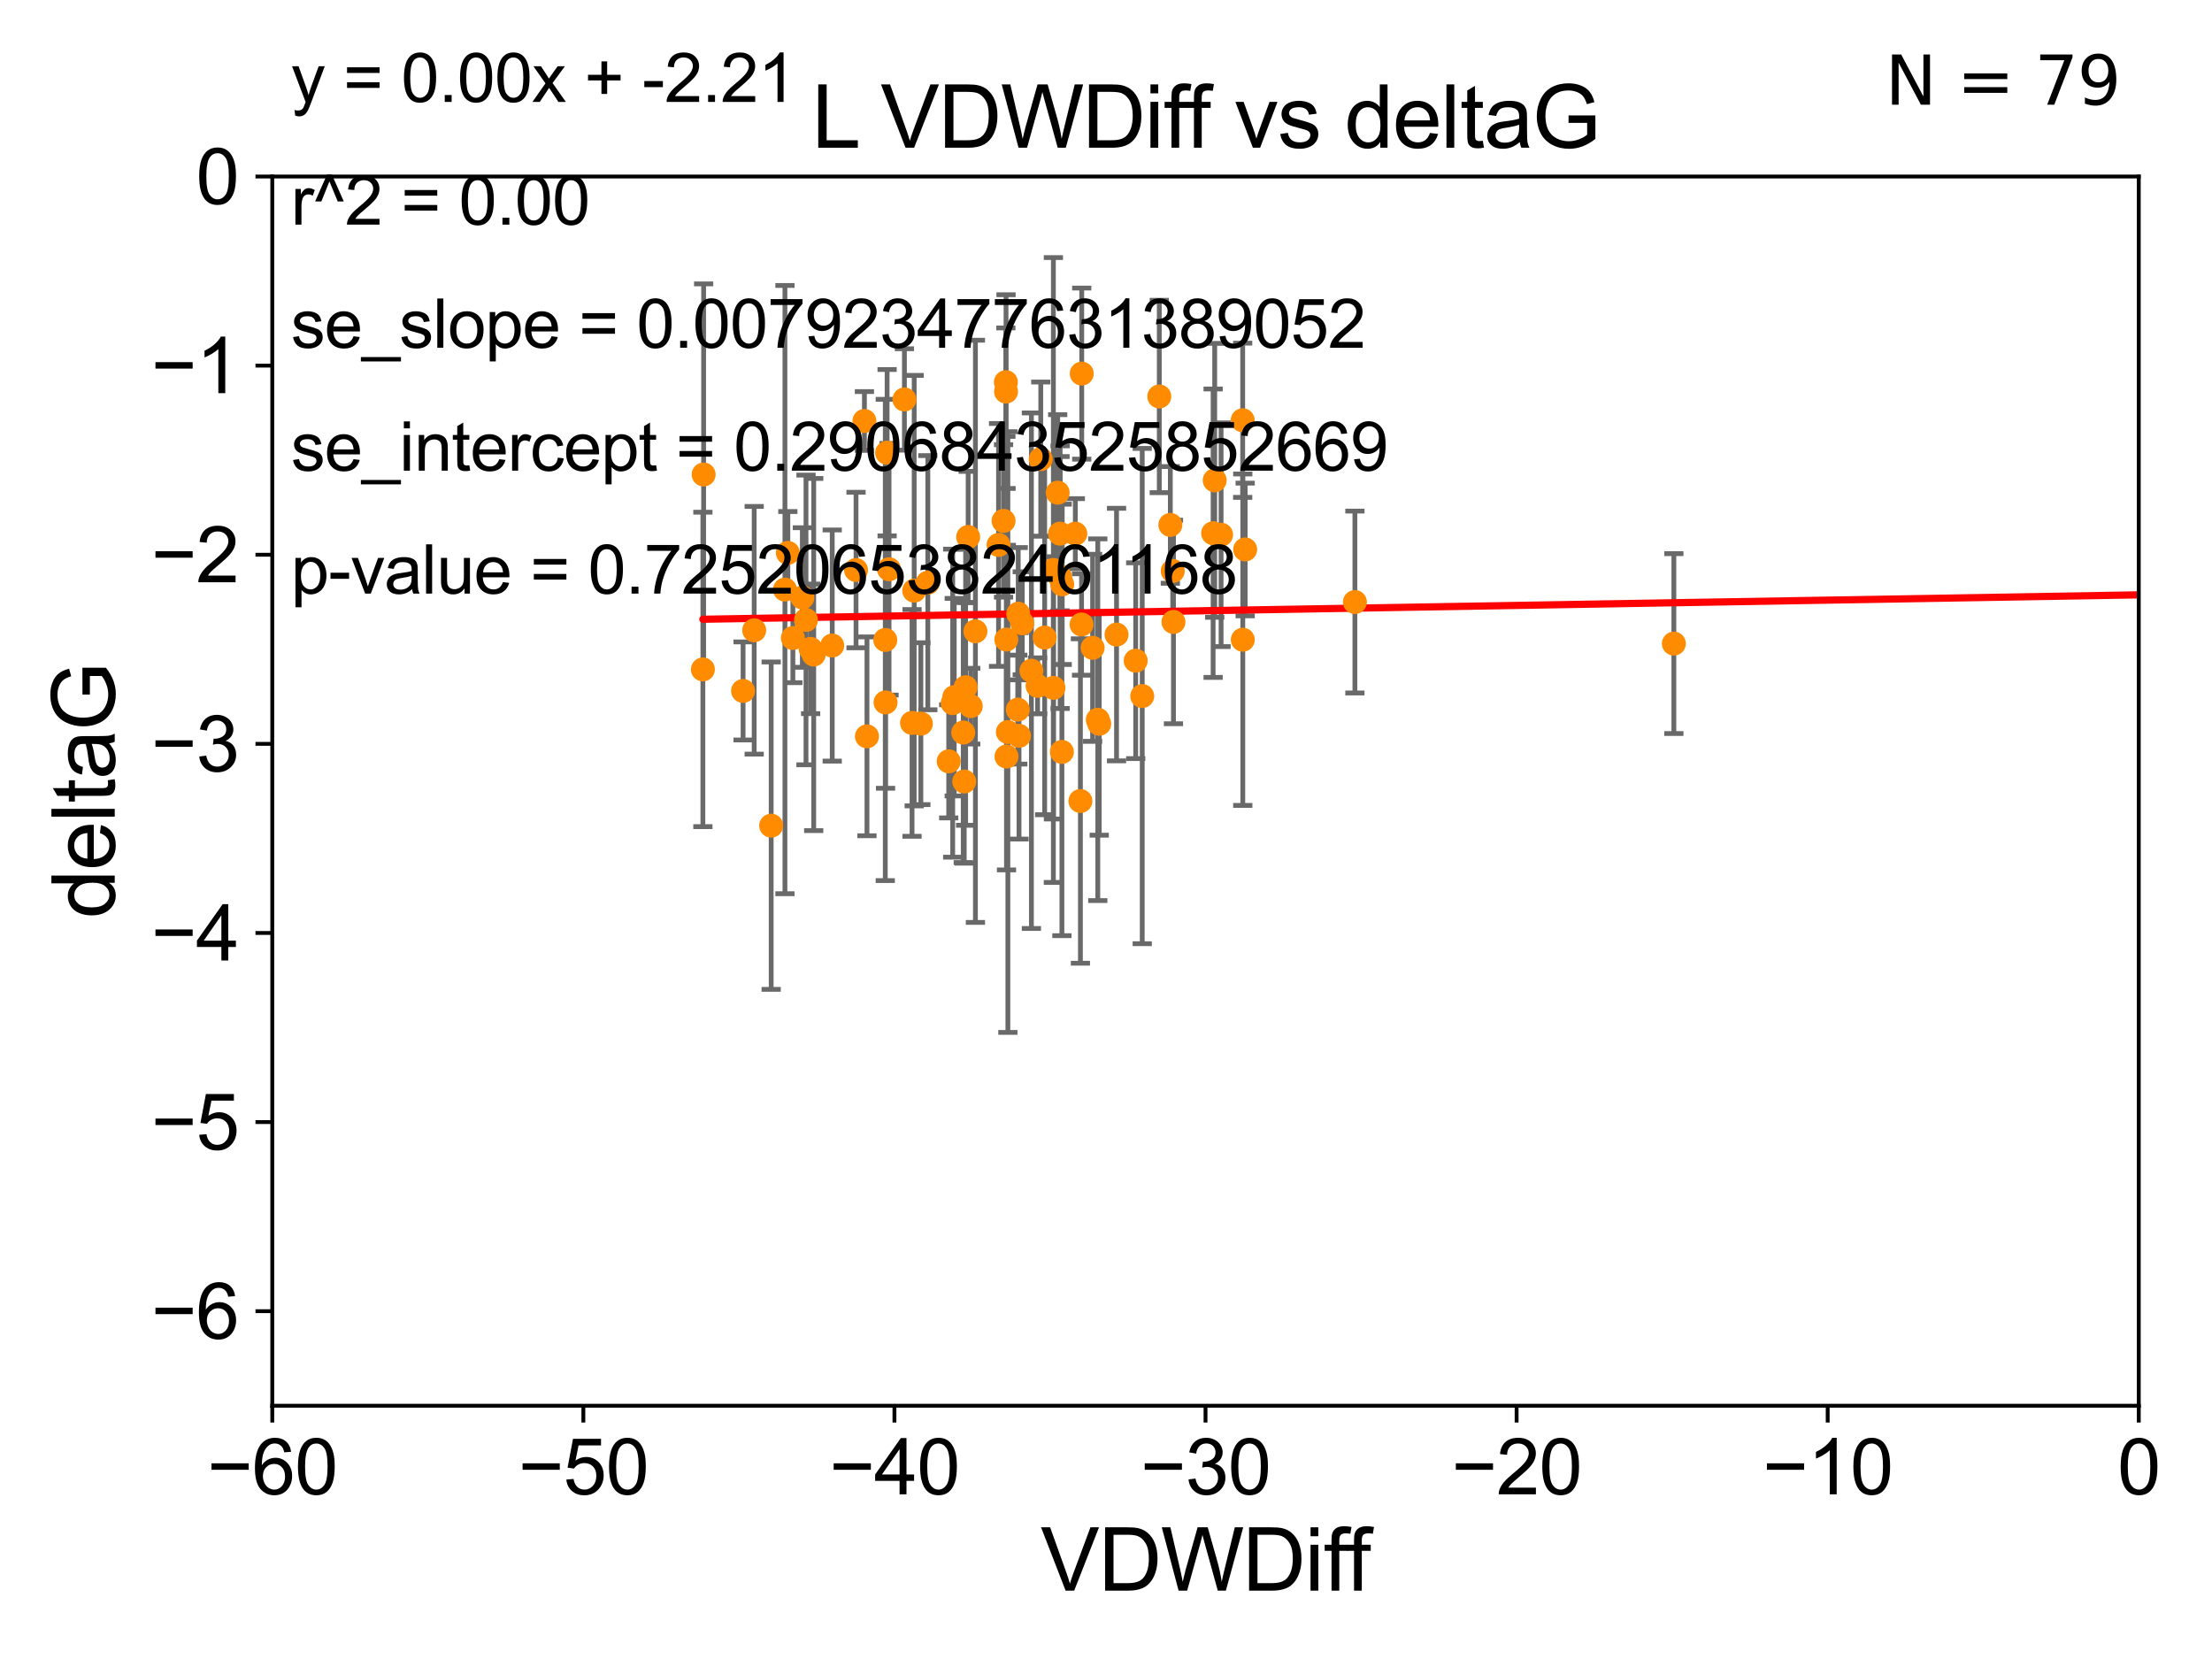 <?xml version="1.0" encoding="utf-8" standalone="no"?>
<!DOCTYPE svg PUBLIC "-//W3C//DTD SVG 1.1//EN"
  "http://www.w3.org/Graphics/SVG/1.1/DTD/svg11.dtd">
<svg xmlns:xlink="http://www.w3.org/1999/xlink" width="460.8pt" height="345.6pt" viewBox="0 0 460.8 345.6" xmlns="http://www.w3.org/2000/svg" version="1.1">
 <defs>
  <style type="text/css">*{stroke-linejoin: round; stroke-linecap: butt}</style>
 </defs>
 <g id="figure_1">
  <g id="patch_1">
   <path d="M 0 345.6 
L 460.8 345.6 
L 460.8 0 
L 0 0 
z
" style="fill: #ffffff"/>
  </g>
  <g id="axes_1">
   <g id="patch_2">
    <path d="M 56.72 292.84 
L 445.545 292.84 
L 445.545 36.775 
L 56.72 36.775 
z
" style="fill: #ffffff"/>
   </g>
   <g id="PathCollection_1">
    <defs>
     <path id="m1cdb169f66" d="M 0 1.118 
C 0.297 1.118 0.581 1 0.791 0.791 
C 1 0.581 1.118 0.297 1.118 0 
C 1.118 -0.297 1 -0.581 0.791 -0.791 
C 0.581 -1 0.297 -1.118 0 -1.118 
C -0.297 -1.118 -0.581 -1 -0.791 -0.791 
C -1 -0.581 -1.118 -0.297 -1.118 0 
C -1.118 0.297 -1 0.581 -0.791 0.791 
C -0.581 1 -0.297 1.118 0 1.118 
z
" style="stroke: #ff8c00"/>
    </defs>
    <g clip-path="url(#p8bf12df3a9)">
     <use xlink:href="#m1cdb169f66" x="173.367" y="134.477" style="fill: #ff8c00; stroke: #ff8c00"/>
     <use xlink:href="#m1cdb169f66" x="154.797" y="143.934" style="fill: #ff8c00; stroke: #ff8c00"/>
     <use xlink:href="#m1cdb169f66" x="169.511" y="136.355" style="fill: #ff8c00; stroke: #ff8c00"/>
     <use xlink:href="#m1cdb169f66" x="165.172" y="132.909" style="fill: #ff8c00; stroke: #ff8c00"/>
     <use xlink:href="#m1cdb169f66" x="180.075" y="87.698" style="fill: #ff8c00; stroke: #ff8c00"/>
     <use xlink:href="#m1cdb169f66" x="167.144" y="124.472" style="fill: #ff8c00; stroke: #ff8c00"/>
     <use xlink:href="#m1cdb169f66" x="198.784" y="145.23" style="fill: #ff8c00; stroke: #ff8c00"/>
     <use xlink:href="#m1cdb169f66" x="167.904" y="129.151" style="fill: #ff8c00; stroke: #ff8c00"/>
     <use xlink:href="#m1cdb169f66" x="200.868" y="162.803" style="fill: #ff8c00; stroke: #ff8c00"/>
     <use xlink:href="#m1cdb169f66" x="178.327" y="118.746" style="fill: #ff8c00; stroke: #ff8c00"/>
     <use xlink:href="#m1cdb169f66" x="180.605" y="153.394" style="fill: #ff8c00; stroke: #ff8c00"/>
     <use xlink:href="#m1cdb169f66" x="157.109" y="131.298" style="fill: #ff8c00; stroke: #ff8c00"/>
     <use xlink:href="#m1cdb169f66" x="202.226" y="147.105" style="fill: #ff8c00; stroke: #ff8c00"/>
     <use xlink:href="#m1cdb169f66" x="214.86" y="139.721" style="fill: #ff8c00; stroke: #ff8c00"/>
     <use xlink:href="#m1cdb169f66" x="160.65" y="172.002" style="fill: #ff8c00; stroke: #ff8c00"/>
     <use xlink:href="#m1cdb169f66" x="220.822" y="111.174" style="fill: #ff8c00; stroke: #ff8c00"/>
     <use xlink:href="#m1cdb169f66" x="201.685" y="111.86" style="fill: #ff8c00; stroke: #ff8c00"/>
     <use xlink:href="#m1cdb169f66" x="185.203" y="118.588" style="fill: #ff8c00; stroke: #ff8c00"/>
     <use xlink:href="#m1cdb169f66" x="221.278" y="121.725" style="fill: #ff8c00; stroke: #ff8c00"/>
     <use xlink:href="#m1cdb169f66" x="221.214" y="156.638" style="fill: #ff8c00; stroke: #ff8c00"/>
     <use xlink:href="#m1cdb169f66" x="232.594" y="132.193" style="fill: #ff8c00; stroke: #ff8c00"/>
     <use xlink:href="#m1cdb169f66" x="227.613" y="134.949" style="fill: #ff8c00; stroke: #ff8c00"/>
     <use xlink:href="#m1cdb169f66" x="241.501" y="82.591" style="fill: #ff8c00; stroke: #ff8c00"/>
     <use xlink:href="#m1cdb169f66" x="225.345" y="77.828" style="fill: #ff8c00; stroke: #ff8c00"/>
     <use xlink:href="#m1cdb169f66" x="212.116" y="127.849" style="fill: #ff8c00; stroke: #ff8c00"/>
     <use xlink:href="#m1cdb169f66" x="146.579" y="98.847" style="fill: #ff8c00; stroke: #ff8c00"/>
     <use xlink:href="#m1cdb169f66" x="200.662" y="152.601" style="fill: #ff8c00; stroke: #ff8c00"/>
     <use xlink:href="#m1cdb169f66" x="209.575" y="81.574" style="fill: #ff8c00; stroke: #ff8c00"/>
     <use xlink:href="#m1cdb169f66" x="209.059" y="108.512" style="fill: #ff8c00; stroke: #ff8c00"/>
     <use xlink:href="#m1cdb169f66" x="184.802" y="94.308" style="fill: #ff8c00; stroke: #ff8c00"/>
     <use xlink:href="#m1cdb169f66" x="163.517" y="122.821" style="fill: #ff8c00; stroke: #ff8c00"/>
     <use xlink:href="#m1cdb169f66" x="164.123" y="115.177" style="fill: #ff8c00; stroke: #ff8c00"/>
     <use xlink:href="#m1cdb169f66" x="225.069" y="166.868" style="fill: #ff8c00; stroke: #ff8c00"/>
     <use xlink:href="#m1cdb169f66" x="201.158" y="143.164" style="fill: #ff8c00; stroke: #ff8c00"/>
     <use xlink:href="#m1cdb169f66" x="243.803" y="109.347" style="fill: #ff8c00; stroke: #ff8c00"/>
     <use xlink:href="#m1cdb169f66" x="190.443" y="123.041" style="fill: #ff8c00; stroke: #ff8c00"/>
     <use xlink:href="#m1cdb169f66" x="252.716" y="111.075" style="fill: #ff8c00; stroke: #ff8c00"/>
     <use xlink:href="#m1cdb169f66" x="220.334" y="102.633" style="fill: #ff8c00; stroke: #ff8c00"/>
     <use xlink:href="#m1cdb169f66" x="225.306" y="130.093" style="fill: #ff8c00; stroke: #ff8c00"/>
     <use xlink:href="#m1cdb169f66" x="168.869" y="135.173" style="fill: #ff8c00; stroke: #ff8c00"/>
     <use xlink:href="#m1cdb169f66" x="212.954" y="129.836" style="fill: #ff8c00; stroke: #ff8c00"/>
     <use xlink:href="#m1cdb169f66" x="198.464" y="146.477" style="fill: #ff8c00; stroke: #ff8c00"/>
     <use xlink:href="#m1cdb169f66" x="258.874" y="87.548" style="fill: #ff8c00; stroke: #ff8c00"/>
     <use xlink:href="#m1cdb169f66" x="209.542" y="79.61" style="fill: #ff8c00; stroke: #ff8c00"/>
     <use xlink:href="#m1cdb169f66" x="212.021" y="147.828" style="fill: #ff8c00; stroke: #ff8c00"/>
     <use xlink:href="#m1cdb169f66" x="244.303" y="118.947" style="fill: #ff8c00; stroke: #ff8c00"/>
     <use xlink:href="#m1cdb169f66" x="258.896" y="133.262" style="fill: #ff8c00; stroke: #ff8c00"/>
     <use xlink:href="#m1cdb169f66" x="209.633" y="133.234" style="fill: #ff8c00; stroke: #ff8c00"/>
     <use xlink:href="#m1cdb169f66" x="146.423" y="139.456" style="fill: #ff8c00; stroke: #ff8c00"/>
     <use xlink:href="#m1cdb169f66" x="228.992" y="150.773" style="fill: #ff8c00; stroke: #ff8c00"/>
     <use xlink:href="#m1cdb169f66" x="203.198" y="131.513" style="fill: #ff8c00; stroke: #ff8c00"/>
     <use xlink:href="#m1cdb169f66" x="184.419" y="133.315" style="fill: #ff8c00; stroke: #ff8c00"/>
     <use xlink:href="#m1cdb169f66" x="209.671" y="157.595" style="fill: #ff8c00; stroke: #ff8c00"/>
     <use xlink:href="#m1cdb169f66" x="197.634" y="158.601" style="fill: #ff8c00; stroke: #ff8c00"/>
     <use xlink:href="#m1cdb169f66" x="188.407" y="83.215" style="fill: #ff8c00; stroke: #ff8c00"/>
     <use xlink:href="#m1cdb169f66" x="193.282" y="121.383" style="fill: #ff8c00; stroke: #ff8c00"/>
     <use xlink:href="#m1cdb169f66" x="348.696" y="134.073" style="fill: #ff8c00; stroke: #ff8c00"/>
     <use xlink:href="#m1cdb169f66" x="216.81" y="95.642" style="fill: #ff8c00; stroke: #ff8c00"/>
     <use xlink:href="#m1cdb169f66" x="244.454" y="129.563" style="fill: #ff8c00; stroke: #ff8c00"/>
     <use xlink:href="#m1cdb169f66" x="565.133" y="139.25" style="fill: #ff8c00; stroke: #ff8c00"/>
     <use xlink:href="#m1cdb169f66" x="254.373" y="111.39" style="fill: #ff8c00; stroke: #ff8c00"/>
     <use xlink:href="#m1cdb169f66" x="237.947" y="145.002" style="fill: #ff8c00; stroke: #ff8c00"/>
     <use xlink:href="#m1cdb169f66" x="216.149" y="142.874" style="fill: #ff8c00; stroke: #ff8c00"/>
     <use xlink:href="#m1cdb169f66" x="217.621" y="132.814" style="fill: #ff8c00; stroke: #ff8c00"/>
     <use xlink:href="#m1cdb169f66" x="219.454" y="143.294" style="fill: #ff8c00; stroke: #ff8c00"/>
     <use xlink:href="#m1cdb169f66" x="184.476" y="146.328" style="fill: #ff8c00; stroke: #ff8c00"/>
     <use xlink:href="#m1cdb169f66" x="212.28" y="153.286" style="fill: #ff8c00; stroke: #ff8c00"/>
     <use xlink:href="#m1cdb169f66" x="259.393" y="114.464" style="fill: #ff8c00; stroke: #ff8c00"/>
     <use xlink:href="#m1cdb169f66" x="191.832" y="150.753" style="fill: #ff8c00; stroke: #ff8c00"/>
     <use xlink:href="#m1cdb169f66" x="228.69" y="149.932" style="fill: #ff8c00; stroke: #ff8c00"/>
     <use xlink:href="#m1cdb169f66" x="236.587" y="137.634" style="fill: #ff8c00; stroke: #ff8c00"/>
     <use xlink:href="#m1cdb169f66" x="282.251" y="125.417" style="fill: #ff8c00; stroke: #ff8c00"/>
     <use xlink:href="#m1cdb169f66" x="224.009" y="111.173" style="fill: #ff8c00; stroke: #ff8c00"/>
     <use xlink:href="#m1cdb169f66" x="189.994" y="150.598" style="fill: #ff8c00; stroke: #ff8c00"/>
     <use xlink:href="#m1cdb169f66" x="219.439" y="118.738" style="fill: #ff8c00; stroke: #ff8c00"/>
     <use xlink:href="#m1cdb169f66" x="253.046" y="100.063" style="fill: #ff8c00; stroke: #ff8c00"/>
     <use xlink:href="#m1cdb169f66" x="220.848" y="120.238" style="fill: #ff8c00; stroke: #ff8c00"/>
     <use xlink:href="#m1cdb169f66" x="208.016" y="113.516" style="fill: #ff8c00; stroke: #ff8c00"/>
     <use xlink:href="#m1cdb169f66" x="209.96" y="152.5" style="fill: #ff8c00; stroke: #ff8c00"/>
    </g>
   </g>
   <g id="matplotlib.axis_1">
    <g id="xtick_1">
     <g id="line2d_1">
      <defs>
       <path id="md4afa0b8e7" d="M 0 0 
L 0 3.5 
" style="stroke: #000000; stroke-width: 0.8"/>
      </defs>
      <g>
       <use xlink:href="#md4afa0b8e7" x="56.72" y="292.84" style="stroke: #000000; stroke-width: 0.8"/>
      </g>
     </g>
     <g id="text_1">
      <!-- −60 -->
      <g transform="translate(43.15 311.293)scale(0.16 -0.16)">
       <defs>
        <path id="ArialMT-2212" d="M 3381 1997 
L 356 1997 
L 356 2522 
L 3381 2522 
L 3381 1997 
z
" transform="scale(0.016)"/>
        <path id="ArialMT-36" d="M 3184 3459 
L 2625 3416 
Q 2550 3747 2413 3897 
Q 2184 4138 1850 4138 
Q 1581 4138 1378 3988 
Q 1113 3794 959 3422 
Q 806 3050 800 2363 
Q 1003 2672 1297 2822 
Q 1591 2972 1913 2972 
Q 2475 2972 2870 2558 
Q 3266 2144 3266 1488 
Q 3266 1056 3080 686 
Q 2894 316 2569 119 
Q 2244 -78 1831 -78 
Q 1128 -78 684 439 
Q 241 956 241 2144 
Q 241 3472 731 4075 
Q 1159 4600 1884 4600 
Q 2425 4600 2770 4297 
Q 3116 3994 3184 3459 
z
M 888 1484 
Q 888 1194 1011 928 
Q 1134 663 1356 523 
Q 1578 384 1822 384 
Q 2178 384 2434 671 
Q 2691 959 2691 1453 
Q 2691 1928 2437 2201 
Q 2184 2475 1800 2475 
Q 1419 2475 1153 2201 
Q 888 1928 888 1484 
z
" transform="scale(0.016)"/>
        <path id="ArialMT-30" d="M 266 2259 
Q 266 3072 433 3567 
Q 600 4063 929 4331 
Q 1259 4600 1759 4600 
Q 2128 4600 2406 4451 
Q 2684 4303 2865 4023 
Q 3047 3744 3150 3342 
Q 3253 2941 3253 2259 
Q 3253 1453 3087 958 
Q 2922 463 2592 192 
Q 2263 -78 1759 -78 
Q 1097 -78 719 397 
Q 266 969 266 2259 
z
M 844 2259 
Q 844 1131 1108 757 
Q 1372 384 1759 384 
Q 2147 384 2411 759 
Q 2675 1134 2675 2259 
Q 2675 3391 2411 3762 
Q 2147 4134 1753 4134 
Q 1366 4134 1134 3806 
Q 844 3388 844 2259 
z
" transform="scale(0.016)"/>
       </defs>
       <use xlink:href="#ArialMT-2212"/>
       <use xlink:href="#ArialMT-36" x="58.398"/>
       <use xlink:href="#ArialMT-30" x="114.014"/>
      </g>
     </g>
    </g>
    <g id="xtick_2">
     <g id="line2d_2">
      <g>
       <use xlink:href="#md4afa0b8e7" x="121.524" y="292.84" style="stroke: #000000; stroke-width: 0.8"/>
      </g>
     </g>
     <g id="text_2">
      <!-- −50 -->
      <g transform="translate(107.954 311.293)scale(0.16 -0.16)">
       <defs>
        <path id="ArialMT-35" d="M 266 1200 
L 856 1250 
Q 922 819 1161 601 
Q 1400 384 1738 384 
Q 2144 384 2425 690 
Q 2706 997 2706 1503 
Q 2706 1984 2436 2262 
Q 2166 2541 1728 2541 
Q 1456 2541 1237 2417 
Q 1019 2294 894 2097 
L 366 2166 
L 809 4519 
L 3088 4519 
L 3088 3981 
L 1259 3981 
L 1013 2750 
Q 1425 3038 1878 3038 
Q 2478 3038 2890 2622 
Q 3303 2206 3303 1553 
Q 3303 931 2941 478 
Q 2500 -78 1738 -78 
Q 1113 -78 717 272 
Q 322 622 266 1200 
z
" transform="scale(0.016)"/>
       </defs>
       <use xlink:href="#ArialMT-2212"/>
       <use xlink:href="#ArialMT-35" x="58.398"/>
       <use xlink:href="#ArialMT-30" x="114.014"/>
      </g>
     </g>
    </g>
    <g id="xtick_3">
     <g id="line2d_3">
      <g>
       <use xlink:href="#md4afa0b8e7" x="186.328" y="292.84" style="stroke: #000000; stroke-width: 0.8"/>
      </g>
     </g>
     <g id="text_3">
      <!-- −40 -->
      <g transform="translate(172.758 311.293)scale(0.16 -0.16)">
       <defs>
        <path id="ArialMT-34" d="M 2069 0 
L 2069 1097 
L 81 1097 
L 81 1613 
L 2172 4581 
L 2631 4581 
L 2631 1613 
L 3250 1613 
L 3250 1097 
L 2631 1097 
L 2631 0 
L 2069 0 
z
M 2069 1613 
L 2069 3678 
L 634 1613 
L 2069 1613 
z
" transform="scale(0.016)"/>
       </defs>
       <use xlink:href="#ArialMT-2212"/>
       <use xlink:href="#ArialMT-34" x="58.398"/>
       <use xlink:href="#ArialMT-30" x="114.014"/>
      </g>
     </g>
    </g>
    <g id="xtick_4">
     <g id="line2d_4">
      <g>
       <use xlink:href="#md4afa0b8e7" x="251.132" y="292.84" style="stroke: #000000; stroke-width: 0.8"/>
      </g>
     </g>
     <g id="text_4">
      <!-- −30 -->
      <g transform="translate(237.562 311.293)scale(0.16 -0.16)">
       <defs>
        <path id="ArialMT-33" d="M 269 1209 
L 831 1284 
Q 928 806 1161 595 
Q 1394 384 1728 384 
Q 2125 384 2398 659 
Q 2672 934 2672 1341 
Q 2672 1728 2419 1979 
Q 2166 2231 1775 2231 
Q 1616 2231 1378 2169 
L 1441 2663 
Q 1497 2656 1531 2656 
Q 1891 2656 2178 2843 
Q 2466 3031 2466 3422 
Q 2466 3731 2256 3934 
Q 2047 4138 1716 4138 
Q 1388 4138 1169 3931 
Q 950 3725 888 3313 
L 325 3413 
Q 428 3978 793 4289 
Q 1159 4600 1703 4600 
Q 2078 4600 2393 4439 
Q 2709 4278 2876 4000 
Q 3044 3722 3044 3409 
Q 3044 3113 2884 2869 
Q 2725 2625 2413 2481 
Q 2819 2388 3044 2092 
Q 3269 1797 3269 1353 
Q 3269 753 2831 336 
Q 2394 -81 1725 -81 
Q 1122 -81 723 278 
Q 325 638 269 1209 
z
" transform="scale(0.016)"/>
       </defs>
       <use xlink:href="#ArialMT-2212"/>
       <use xlink:href="#ArialMT-33" x="58.398"/>
       <use xlink:href="#ArialMT-30" x="114.014"/>
      </g>
     </g>
    </g>
    <g id="xtick_5">
     <g id="line2d_5">
      <g>
       <use xlink:href="#md4afa0b8e7" x="315.937" y="292.84" style="stroke: #000000; stroke-width: 0.8"/>
      </g>
     </g>
     <g id="text_5">
      <!-- −20 -->
      <g transform="translate(302.367 311.293)scale(0.16 -0.16)">
       <defs>
        <path id="ArialMT-32" d="M 3222 541 
L 3222 0 
L 194 0 
Q 188 203 259 391 
Q 375 700 629 1000 
Q 884 1300 1366 1694 
Q 2113 2306 2375 2664 
Q 2638 3022 2638 3341 
Q 2638 3675 2398 3904 
Q 2159 4134 1775 4134 
Q 1369 4134 1125 3890 
Q 881 3647 878 3216 
L 300 3275 
Q 359 3922 746 4261 
Q 1134 4600 1788 4600 
Q 2447 4600 2831 4234 
Q 3216 3869 3216 3328 
Q 3216 3053 3103 2787 
Q 2991 2522 2730 2228 
Q 2469 1934 1863 1422 
Q 1356 997 1212 845 
Q 1069 694 975 541 
L 3222 541 
z
" transform="scale(0.016)"/>
       </defs>
       <use xlink:href="#ArialMT-2212"/>
       <use xlink:href="#ArialMT-32" x="58.398"/>
       <use xlink:href="#ArialMT-30" x="114.014"/>
      </g>
     </g>
    </g>
    <g id="xtick_6">
     <g id="line2d_6">
      <g>
       <use xlink:href="#md4afa0b8e7" x="380.741" y="292.84" style="stroke: #000000; stroke-width: 0.8"/>
      </g>
     </g>
     <g id="text_6">
      <!-- −10 -->
      <g transform="translate(367.171 311.293)scale(0.16 -0.16)">
       <defs>
        <path id="ArialMT-31" d="M 2384 0 
L 1822 0 
L 1822 3584 
Q 1619 3391 1289 3197 
Q 959 3003 697 2906 
L 697 3450 
Q 1169 3672 1522 3987 
Q 1875 4303 2022 4600 
L 2384 4600 
L 2384 0 
z
" transform="scale(0.016)"/>
       </defs>
       <use xlink:href="#ArialMT-2212"/>
       <use xlink:href="#ArialMT-31" x="58.398"/>
       <use xlink:href="#ArialMT-30" x="114.014"/>
      </g>
     </g>
    </g>
    <g id="xtick_7">
     <g id="line2d_7">
      <g>
       <use xlink:href="#md4afa0b8e7" x="445.545" y="292.84" style="stroke: #000000; stroke-width: 0.8"/>
      </g>
     </g>
     <g id="text_7">
      <!-- 0 -->
      <g transform="translate(441.096 311.293)scale(0.16 -0.16)">
       <use xlink:href="#ArialMT-30"/>
      </g>
     </g>
    </g>
    <g id="text_8">
     <!-- VDWDiff -->
     <g transform="translate(216.792 331.357)scale(0.18 -0.18)">
      <defs>
       <path id="ArialMT-56" d="M 1803 0 
L 28 4581 
L 684 4581 
L 1875 1253 
Q 2019 853 2116 503 
Q 2222 878 2363 1253 
L 3600 4581 
L 4219 4581 
L 2425 0 
L 1803 0 
z
" transform="scale(0.016)"/>
       <path id="ArialMT-44" d="M 494 0 
L 494 4581 
L 2072 4581 
Q 2606 4581 2888 4516 
Q 3281 4425 3559 4188 
Q 3922 3881 4101 3404 
Q 4281 2928 4281 2316 
Q 4281 1794 4159 1391 
Q 4038 988 3847 723 
Q 3656 459 3429 307 
Q 3203 156 2883 78 
Q 2563 0 2147 0 
L 494 0 
z
M 1100 541 
L 2078 541 
Q 2531 541 2789 625 
Q 3047 709 3200 863 
Q 3416 1078 3536 1442 
Q 3656 1806 3656 2325 
Q 3656 3044 3420 3430 
Q 3184 3816 2847 3947 
Q 2603 4041 2063 4041 
L 1100 4041 
L 1100 541 
z
" transform="scale(0.016)"/>
       <path id="ArialMT-57" d="M 1294 0 
L 78 4581 
L 700 4581 
L 1397 1578 
Q 1509 1106 1591 641 
Q 1766 1375 1797 1488 
L 2669 4581 
L 3400 4581 
L 4056 2263 
Q 4303 1400 4413 641 
Q 4500 1075 4641 1638 
L 5359 4581 
L 5969 4581 
L 4713 0 
L 4128 0 
L 3163 3491 
Q 3041 3928 3019 4028 
Q 2947 3713 2884 3491 
L 1913 0 
L 1294 0 
z
" transform="scale(0.016)"/>
       <path id="ArialMT-69" d="M 425 3934 
L 425 4581 
L 988 4581 
L 988 3934 
L 425 3934 
z
M 425 0 
L 425 3319 
L 988 3319 
L 988 0 
L 425 0 
z
" transform="scale(0.016)"/>
       <path id="ArialMT-66" d="M 556 0 
L 556 2881 
L 59 2881 
L 59 3319 
L 556 3319 
L 556 3672 
Q 556 4006 616 4169 
Q 697 4388 901 4523 
Q 1106 4659 1475 4659 
Q 1713 4659 2000 4603 
L 1916 4113 
Q 1741 4144 1584 4144 
Q 1328 4144 1222 4034 
Q 1116 3925 1116 3625 
L 1116 3319 
L 1763 3319 
L 1763 2881 
L 1116 2881 
L 1116 0 
L 556 0 
z
" transform="scale(0.016)"/>
      </defs>
      <use xlink:href="#ArialMT-56"/>
      <use xlink:href="#ArialMT-44" x="66.699"/>
      <use xlink:href="#ArialMT-57" x="138.916"/>
      <use xlink:href="#ArialMT-44" x="233.301"/>
      <use xlink:href="#ArialMT-69" x="305.518"/>
      <use xlink:href="#ArialMT-66" x="327.734"/>
      <use xlink:href="#ArialMT-66" x="353.768"/>
     </g>
    </g>
   </g>
   <g id="matplotlib.axis_2">
    <g id="ytick_1">
     <g id="line2d_8">
      <defs>
       <path id="m1c24af45fc" d="M 0 0 
L -3.5 0 
" style="stroke: #000000; stroke-width: 0.8"/>
      </defs>
      <g>
       <use xlink:href="#m1c24af45fc" x="56.72" y="273.143" style="stroke: #000000; stroke-width: 0.8"/>
      </g>
     </g>
     <g id="text_9">
      <!-- −6 -->
      <g transform="translate(31.477 278.869)scale(0.16 -0.16)">
       <use xlink:href="#ArialMT-2212"/>
       <use xlink:href="#ArialMT-36" x="58.398"/>
      </g>
     </g>
    </g>
    <g id="ytick_2">
     <g id="line2d_9">
      <g>
       <use xlink:href="#m1c24af45fc" x="56.72" y="233.748" style="stroke: #000000; stroke-width: 0.8"/>
      </g>
     </g>
     <g id="text_10">
      <!-- −5 -->
      <g transform="translate(31.477 239.474)scale(0.16 -0.16)">
       <use xlink:href="#ArialMT-2212"/>
       <use xlink:href="#ArialMT-35" x="58.398"/>
      </g>
     </g>
    </g>
    <g id="ytick_3">
     <g id="line2d_10">
      <g>
       <use xlink:href="#m1c24af45fc" x="56.72" y="194.353" style="stroke: #000000; stroke-width: 0.8"/>
      </g>
     </g>
     <g id="text_11">
      <!-- −4 -->
      <g transform="translate(31.477 200.08)scale(0.16 -0.16)">
       <use xlink:href="#ArialMT-2212"/>
       <use xlink:href="#ArialMT-34" x="58.398"/>
      </g>
     </g>
    </g>
    <g id="ytick_4">
     <g id="line2d_11">
      <g>
       <use xlink:href="#m1c24af45fc" x="56.72" y="154.959" style="stroke: #000000; stroke-width: 0.8"/>
      </g>
     </g>
     <g id="text_12">
      <!-- −3 -->
      <g transform="translate(31.477 160.685)scale(0.16 -0.16)">
       <use xlink:href="#ArialMT-2212"/>
       <use xlink:href="#ArialMT-33" x="58.398"/>
      </g>
     </g>
    </g>
    <g id="ytick_5">
     <g id="line2d_12">
      <g>
       <use xlink:href="#m1c24af45fc" x="56.72" y="115.564" style="stroke: #000000; stroke-width: 0.8"/>
      </g>
     </g>
     <g id="text_13">
      <!-- −2 -->
      <g transform="translate(31.477 121.29)scale(0.16 -0.16)">
       <use xlink:href="#ArialMT-2212"/>
       <use xlink:href="#ArialMT-32" x="58.398"/>
      </g>
     </g>
    </g>
    <g id="ytick_6">
     <g id="line2d_13">
      <g>
       <use xlink:href="#m1c24af45fc" x="56.72" y="76.17" style="stroke: #000000; stroke-width: 0.8"/>
      </g>
     </g>
     <g id="text_14">
      <!-- −1 -->
      <g transform="translate(31.477 81.896)scale(0.16 -0.16)">
       <use xlink:href="#ArialMT-2212"/>
       <use xlink:href="#ArialMT-31" x="58.398"/>
      </g>
     </g>
    </g>
    <g id="ytick_7">
     <g id="line2d_14">
      <g>
       <use xlink:href="#m1c24af45fc" x="56.72" y="36.775" style="stroke: #000000; stroke-width: 0.8"/>
      </g>
     </g>
     <g id="text_15">
      <!-- 0 -->
      <g transform="translate(40.822 42.501)scale(0.16 -0.16)">
       <use xlink:href="#ArialMT-30"/>
      </g>
     </g>
    </g>
    <g id="text_16">
     <!-- deltaG -->
     <g transform="translate(23.9 191.322)rotate(-90)scale(0.18 -0.18)">
      <defs>
       <path id="ArialMT-64" d="M 2575 0 
L 2575 419 
Q 2259 -75 1647 -75 
Q 1250 -75 917 144 
Q 584 363 401 755 
Q 219 1147 219 1656 
Q 219 2153 384 2558 
Q 550 2963 881 3178 
Q 1213 3394 1622 3394 
Q 1922 3394 2156 3267 
Q 2391 3141 2538 2938 
L 2538 4581 
L 3097 4581 
L 3097 0 
L 2575 0 
z
M 797 1656 
Q 797 1019 1065 703 
Q 1334 388 1700 388 
Q 2069 388 2326 689 
Q 2584 991 2584 1609 
Q 2584 2291 2321 2609 
Q 2059 2928 1675 2928 
Q 1300 2928 1048 2622 
Q 797 2316 797 1656 
z
" transform="scale(0.016)"/>
       <path id="ArialMT-65" d="M 2694 1069 
L 3275 997 
Q 3138 488 2766 206 
Q 2394 -75 1816 -75 
Q 1088 -75 661 373 
Q 234 822 234 1631 
Q 234 2469 665 2931 
Q 1097 3394 1784 3394 
Q 2450 3394 2872 2941 
Q 3294 2488 3294 1666 
Q 3294 1616 3291 1516 
L 816 1516 
Q 847 969 1125 678 
Q 1403 388 1819 388 
Q 2128 388 2347 550 
Q 2566 713 2694 1069 
z
M 847 1978 
L 2700 1978 
Q 2663 2397 2488 2606 
Q 2219 2931 1791 2931 
Q 1403 2931 1139 2672 
Q 875 2413 847 1978 
z
" transform="scale(0.016)"/>
       <path id="ArialMT-6c" d="M 409 0 
L 409 4581 
L 972 4581 
L 972 0 
L 409 0 
z
" transform="scale(0.016)"/>
       <path id="ArialMT-74" d="M 1650 503 
L 1731 6 
Q 1494 -44 1306 -44 
Q 1000 -44 831 53 
Q 663 150 594 308 
Q 525 466 525 972 
L 525 2881 
L 113 2881 
L 113 3319 
L 525 3319 
L 525 4141 
L 1084 4478 
L 1084 3319 
L 1650 3319 
L 1650 2881 
L 1084 2881 
L 1084 941 
Q 1084 700 1114 631 
Q 1144 563 1211 522 
Q 1278 481 1403 481 
Q 1497 481 1650 503 
z
" transform="scale(0.016)"/>
       <path id="ArialMT-61" d="M 2588 409 
Q 2275 144 1986 34 
Q 1697 -75 1366 -75 
Q 819 -75 525 192 
Q 231 459 231 875 
Q 231 1119 342 1320 
Q 453 1522 633 1644 
Q 813 1766 1038 1828 
Q 1203 1872 1538 1913 
Q 2219 1994 2541 2106 
Q 2544 2222 2544 2253 
Q 2544 2597 2384 2738 
Q 2169 2928 1744 2928 
Q 1347 2928 1158 2789 
Q 969 2650 878 2297 
L 328 2372 
Q 403 2725 575 2942 
Q 747 3159 1072 3276 
Q 1397 3394 1825 3394 
Q 2250 3394 2515 3294 
Q 2781 3194 2906 3042 
Q 3031 2891 3081 2659 
Q 3109 2516 3109 2141 
L 3109 1391 
Q 3109 606 3145 398 
Q 3181 191 3288 0 
L 2700 0 
Q 2613 175 2588 409 
z
M 2541 1666 
Q 2234 1541 1622 1453 
Q 1275 1403 1131 1340 
Q 988 1278 909 1158 
Q 831 1038 831 891 
Q 831 666 1001 516 
Q 1172 366 1500 366 
Q 1825 366 2078 508 
Q 2331 650 2450 897 
Q 2541 1088 2541 1459 
L 2541 1666 
z
" transform="scale(0.016)"/>
       <path id="ArialMT-47" d="M 2638 1797 
L 2638 2334 
L 4578 2338 
L 4578 638 
Q 4131 281 3656 101 
Q 3181 -78 2681 -78 
Q 2006 -78 1454 211 
Q 903 500 622 1047 
Q 341 1594 341 2269 
Q 341 2938 620 3517 
Q 900 4097 1425 4378 
Q 1950 4659 2634 4659 
Q 3131 4659 3532 4498 
Q 3934 4338 4162 4050 
Q 4391 3763 4509 3300 
L 3963 3150 
Q 3859 3500 3706 3700 
Q 3553 3900 3268 4020 
Q 2984 4141 2638 4141 
Q 2222 4141 1919 4014 
Q 1616 3888 1430 3681 
Q 1244 3475 1141 3228 
Q 966 2803 966 2306 
Q 966 1694 1177 1281 
Q 1388 869 1791 669 
Q 2194 469 2647 469 
Q 3041 469 3416 620 
Q 3791 772 3984 944 
L 3984 1797 
L 2638 1797 
z
" transform="scale(0.016)"/>
      </defs>
      <use xlink:href="#ArialMT-64"/>
      <use xlink:href="#ArialMT-65" x="55.615"/>
      <use xlink:href="#ArialMT-6c" x="111.23"/>
      <use xlink:href="#ArialMT-74" x="133.447"/>
      <use xlink:href="#ArialMT-61" x="161.23"/>
      <use xlink:href="#ArialMT-47" x="216.846"/>
     </g>
    </g>
   </g>
   <g id="LineCollection_1">
    <path d="M 173.367 158.551 
L 173.367 110.403 
" clip-path="url(#p8bf12df3a9)" style="fill: none; stroke: #696969"/>
    <path d="M 154.797 154.143 
L 154.797 133.724 
" clip-path="url(#p8bf12df3a9)" style="fill: none; stroke: #696969"/>
    <path d="M 169.511 173.033 
L 169.511 99.676 
" clip-path="url(#p8bf12df3a9)" style="fill: none; stroke: #696969"/>
    <path d="M 165.172 142.215 
L 165.172 123.603 
" clip-path="url(#p8bf12df3a9)" style="fill: none; stroke: #696969"/>
    <path d="M 180.075 93.824 
L 180.075 81.573 
" clip-path="url(#p8bf12df3a9)" style="fill: none; stroke: #696969"/>
    <path d="M 167.144 139.012 
L 167.144 109.931 
" clip-path="url(#p8bf12df3a9)" style="fill: none; stroke: #696969"/>
    <path d="M 198.784 165.806 
L 198.784 124.654 
" clip-path="url(#p8bf12df3a9)" style="fill: none; stroke: #696969"/>
    <path d="M 167.904 159.324 
L 167.904 98.977 
" clip-path="url(#p8bf12df3a9)" style="fill: none; stroke: #696969"/>
    <path d="M 200.868 179.82 
L 200.868 145.786 
" clip-path="url(#p8bf12df3a9)" style="fill: none; stroke: #696969"/>
    <path d="M 178.327 134.945 
L 178.327 102.547 
" clip-path="url(#p8bf12df3a9)" style="fill: none; stroke: #696969"/>
    <path d="M 180.605 174.106 
L 180.605 132.682 
" clip-path="url(#p8bf12df3a9)" style="fill: none; stroke: #696969"/>
    <path d="M 157.109 157.097 
L 157.109 105.499 
" clip-path="url(#p8bf12df3a9)" style="fill: none; stroke: #696969"/>
    <path d="M 202.226 154.992 
L 202.226 139.219 
" clip-path="url(#p8bf12df3a9)" style="fill: none; stroke: #696969"/>
    <path d="M 214.86 193.417 
L 214.86 86.025 
" clip-path="url(#p8bf12df3a9)" style="fill: none; stroke: #696969"/>
    <path d="M 160.65 206.104 
L 160.65 137.899 
" clip-path="url(#p8bf12df3a9)" style="fill: none; stroke: #696969"/>
    <path d="M 220.822 127.244 
L 220.822 95.105 
" clip-path="url(#p8bf12df3a9)" style="fill: none; stroke: #696969"/>
    <path d="M 201.685 125.524 
L 201.685 98.195 
" clip-path="url(#p8bf12df3a9)" style="fill: none; stroke: #696969"/>
    <path d="M 185.203 144.797 
L 185.203 92.379 
" clip-path="url(#p8bf12df3a9)" style="fill: none; stroke: #696969"/>
    <path d="M 221.278 138.425 
L 221.278 105.025 
" clip-path="url(#p8bf12df3a9)" style="fill: none; stroke: #696969"/>
    <path d="M 221.214 194.918 
L 221.214 118.357 
" clip-path="url(#p8bf12df3a9)" style="fill: none; stroke: #696969"/>
    <path d="M 232.594 158.499 
L 232.594 105.886 
" clip-path="url(#p8bf12df3a9)" style="fill: none; stroke: #696969"/>
    <path d="M 227.613 154.437 
L 227.613 115.462 
" clip-path="url(#p8bf12df3a9)" style="fill: none; stroke: #696969"/>
    <path d="M 241.501 102.628 
L 241.501 62.553 
" clip-path="url(#p8bf12df3a9)" style="fill: none; stroke: #696969"/>
    <path d="M 225.345 95.649 
L 225.345 60.008 
" clip-path="url(#p8bf12df3a9)" style="fill: none; stroke: #696969"/>
    <path d="M 212.116 141.627 
L 212.116 114.071 
" clip-path="url(#p8bf12df3a9)" style="fill: none; stroke: #696969"/>
    <path d="M 146.579 138.555 
L 146.579 59.139 
" clip-path="url(#p8bf12df3a9)" style="fill: none; stroke: #696969"/>
    <path d="M 200.662 179.684 
L 200.662 125.519 
" clip-path="url(#p8bf12df3a9)" style="fill: none; stroke: #696969"/>
    <path d="M 209.575 101.752 
L 209.575 61.395 
" clip-path="url(#p8bf12df3a9)" style="fill: none; stroke: #696969"/>
    <path d="M 209.059 124.394 
L 209.059 92.631 
" clip-path="url(#p8bf12df3a9)" style="fill: none; stroke: #696969"/>
    <path d="M 184.802 111.635 
L 184.802 76.98 
" clip-path="url(#p8bf12df3a9)" style="fill: none; stroke: #696969"/>
    <path d="M 163.517 186.175 
L 163.517 59.466 
" clip-path="url(#p8bf12df3a9)" style="fill: none; stroke: #696969"/>
    <path d="M 164.123 123.791 
L 164.123 106.563 
" clip-path="url(#p8bf12df3a9)" style="fill: none; stroke: #696969"/>
    <path d="M 225.069 200.658 
L 225.069 133.077 
" clip-path="url(#p8bf12df3a9)" style="fill: none; stroke: #696969"/>
    <path d="M 201.158 171.922 
L 201.158 114.405 
" clip-path="url(#p8bf12df3a9)" style="fill: none; stroke: #696969"/>
    <path d="M 243.803 121.504 
L 243.803 97.189 
" clip-path="url(#p8bf12df3a9)" style="fill: none; stroke: #696969"/>
    <path d="M 190.443 167.879 
L 190.443 78.203 
" clip-path="url(#p8bf12df3a9)" style="fill: none; stroke: #696969"/>
    <path d="M 252.716 141.117 
L 252.716 81.032 
" clip-path="url(#p8bf12df3a9)" style="fill: none; stroke: #696969"/>
    <path d="M 220.334 118.887 
L 220.334 86.379 
" clip-path="url(#p8bf12df3a9)" style="fill: none; stroke: #696969"/>
    <path d="M 225.306 140.657 
L 225.306 119.529 
" clip-path="url(#p8bf12df3a9)" style="fill: none; stroke: #696969"/>
    <path d="M 168.869 148.669 
L 168.869 121.676 
" clip-path="url(#p8bf12df3a9)" style="fill: none; stroke: #696969"/>
    <path d="M 212.954 140.557 
L 212.954 119.114 
" clip-path="url(#p8bf12df3a9)" style="fill: none; stroke: #696969"/>
    <path d="M 198.464 178.559 
L 198.464 114.396 
" clip-path="url(#p8bf12df3a9)" style="fill: none; stroke: #696969"/>
    <path d="M 258.874 103.614 
L 258.874 71.483 
" clip-path="url(#p8bf12df3a9)" style="fill: none; stroke: #696969"/>
    <path d="M 209.542 90.908 
L 209.542 68.312 
" clip-path="url(#p8bf12df3a9)" style="fill: none; stroke: #696969"/>
    <path d="M 212.021 159.172 
L 212.021 136.484 
" clip-path="url(#p8bf12df3a9)" style="fill: none; stroke: #696969"/>
    <path d="M 244.303 129.381 
L 244.303 108.513 
" clip-path="url(#p8bf12df3a9)" style="fill: none; stroke: #696969"/>
    <path d="M 258.896 167.782 
L 258.896 98.741 
" clip-path="url(#p8bf12df3a9)" style="fill: none; stroke: #696969"/>
    <path d="M 209.633 152.884 
L 209.633 113.584 
" clip-path="url(#p8bf12df3a9)" style="fill: none; stroke: #696969"/>
    <path d="M 146.423 172.206 
L 146.423 106.706 
" clip-path="url(#p8bf12df3a9)" style="fill: none; stroke: #696969"/>
    <path d="M 228.992 173.987 
L 228.992 127.559 
" clip-path="url(#p8bf12df3a9)" style="fill: none; stroke: #696969"/>
    <path d="M 203.198 192.152 
L 203.198 70.874 
" clip-path="url(#p8bf12df3a9)" style="fill: none; stroke: #696969"/>
    <path d="M 184.419 183.444 
L 184.419 83.187 
" clip-path="url(#p8bf12df3a9)" style="fill: none; stroke: #696969"/>
    <path d="M 209.671 181.214 
L 209.671 133.976 
" clip-path="url(#p8bf12df3a9)" style="fill: none; stroke: #696969"/>
    <path d="M 197.634 170.385 
L 197.634 146.816 
" clip-path="url(#p8bf12df3a9)" style="fill: none; stroke: #696969"/>
    <path d="M 188.407 93.778 
L 188.407 72.653 
" clip-path="url(#p8bf12df3a9)" style="fill: none; stroke: #696969"/>
    <path d="M 193.282 147.859 
L 193.282 94.907 
" clip-path="url(#p8bf12df3a9)" style="fill: none; stroke: #696969"/>
    <path d="M 348.696 152.809 
L 348.696 115.337 
" clip-path="url(#p8bf12df3a9)" style="fill: none; stroke: #696969"/>
    <path d="M 216.81 111.697 
L 216.81 79.586 
" clip-path="url(#p8bf12df3a9)" style="fill: none; stroke: #696969"/>
    <path d="M 244.454 150.764 
L 244.454 108.361 
" clip-path="url(#p8bf12df3a9)" style="fill: none; stroke: #696969"/>
    <path clip-path="url(#p8bf12df3a9)" style="fill: none; stroke: #696969"/>
    <path d="M 254.373 134.695 
L 254.373 88.084 
" clip-path="url(#p8bf12df3a9)" style="fill: none; stroke: #696969"/>
    <path d="M 237.947 196.592 
L 237.947 93.412 
" clip-path="url(#p8bf12df3a9)" style="fill: none; stroke: #696969"/>
    <path d="M 216.149 148.698 
L 216.149 137.05 
" clip-path="url(#p8bf12df3a9)" style="fill: none; stroke: #696969"/>
    <path d="M 217.621 169.722 
L 217.621 95.905 
" clip-path="url(#p8bf12df3a9)" style="fill: none; stroke: #696969"/>
    <path d="M 219.454 170.616 
L 219.454 115.973 
" clip-path="url(#p8bf12df3a9)" style="fill: none; stroke: #696969"/>
    <path d="M 184.476 164.211 
L 184.476 128.446 
" clip-path="url(#p8bf12df3a9)" style="fill: none; stroke: #696969"/>
    <path d="M 212.28 174.791 
L 212.28 131.781 
" clip-path="url(#p8bf12df3a9)" style="fill: none; stroke: #696969"/>
    <path d="M 259.393 128.285 
L 259.393 100.642 
" clip-path="url(#p8bf12df3a9)" style="fill: none; stroke: #696969"/>
    <path d="M 191.832 167.612 
L 191.832 133.893 
" clip-path="url(#p8bf12df3a9)" style="fill: none; stroke: #696969"/>
    <path d="M 228.69 187.61 
L 228.69 112.254 
" clip-path="url(#p8bf12df3a9)" style="fill: none; stroke: #696969"/>
    <path d="M 236.587 158.031 
L 236.587 117.238 
" clip-path="url(#p8bf12df3a9)" style="fill: none; stroke: #696969"/>
    <path d="M 282.251 144.36 
L 282.251 106.473 
" clip-path="url(#p8bf12df3a9)" style="fill: none; stroke: #696969"/>
    <path d="M 224.009 118.469 
L 224.009 103.878 
" clip-path="url(#p8bf12df3a9)" style="fill: none; stroke: #696969"/>
    <path d="M 189.994 174.214 
L 189.994 126.981 
" clip-path="url(#p8bf12df3a9)" style="fill: none; stroke: #696969"/>
    <path d="M 219.439 183.82 
L 219.439 53.655 
" clip-path="url(#p8bf12df3a9)" style="fill: none; stroke: #696969"/>
    <path d="M 253.046 128.594 
L 253.046 71.532 
" clip-path="url(#p8bf12df3a9)" style="fill: none; stroke: #696969"/>
    <path d="M 220.848 147.593 
L 220.848 92.883 
" clip-path="url(#p8bf12df3a9)" style="fill: none; stroke: #696969"/>
    <path d="M 208.016 138.807 
L 208.016 88.225 
" clip-path="url(#p8bf12df3a9)" style="fill: none; stroke: #696969"/>
    <path d="M 209.96 215.072 
L 209.96 89.927 
" clip-path="url(#p8bf12df3a9)" style="fill: none; stroke: #696969"/>
   </g>
   <g id="line2d_15">
    <defs>
     <path id="m221aaab65e" d="M 2 0 
L -2 -0 
" style="stroke: #696969"/>
    </defs>
    <g clip-path="url(#p8bf12df3a9)">
     <use xlink:href="#m221aaab65e" x="173.367" y="158.551" style="fill: #696969; stroke: #696969"/>
     <use xlink:href="#m221aaab65e" x="154.797" y="154.143" style="fill: #696969; stroke: #696969"/>
     <use xlink:href="#m221aaab65e" x="169.511" y="173.033" style="fill: #696969; stroke: #696969"/>
     <use xlink:href="#m221aaab65e" x="165.172" y="142.215" style="fill: #696969; stroke: #696969"/>
     <use xlink:href="#m221aaab65e" x="180.075" y="93.824" style="fill: #696969; stroke: #696969"/>
     <use xlink:href="#m221aaab65e" x="167.144" y="139.012" style="fill: #696969; stroke: #696969"/>
     <use xlink:href="#m221aaab65e" x="198.784" y="165.806" style="fill: #696969; stroke: #696969"/>
     <use xlink:href="#m221aaab65e" x="167.904" y="159.324" style="fill: #696969; stroke: #696969"/>
     <use xlink:href="#m221aaab65e" x="200.868" y="179.82" style="fill: #696969; stroke: #696969"/>
     <use xlink:href="#m221aaab65e" x="178.327" y="134.945" style="fill: #696969; stroke: #696969"/>
     <use xlink:href="#m221aaab65e" x="180.605" y="174.106" style="fill: #696969; stroke: #696969"/>
     <use xlink:href="#m221aaab65e" x="157.109" y="157.097" style="fill: #696969; stroke: #696969"/>
     <use xlink:href="#m221aaab65e" x="202.226" y="154.992" style="fill: #696969; stroke: #696969"/>
     <use xlink:href="#m221aaab65e" x="214.86" y="193.417" style="fill: #696969; stroke: #696969"/>
     <use xlink:href="#m221aaab65e" x="160.65" y="206.104" style="fill: #696969; stroke: #696969"/>
     <use xlink:href="#m221aaab65e" x="220.822" y="127.244" style="fill: #696969; stroke: #696969"/>
     <use xlink:href="#m221aaab65e" x="201.685" y="125.524" style="fill: #696969; stroke: #696969"/>
     <use xlink:href="#m221aaab65e" x="185.203" y="144.797" style="fill: #696969; stroke: #696969"/>
     <use xlink:href="#m221aaab65e" x="221.278" y="138.425" style="fill: #696969; stroke: #696969"/>
     <use xlink:href="#m221aaab65e" x="221.214" y="194.918" style="fill: #696969; stroke: #696969"/>
     <use xlink:href="#m221aaab65e" x="232.594" y="158.499" style="fill: #696969; stroke: #696969"/>
     <use xlink:href="#m221aaab65e" x="227.613" y="154.437" style="fill: #696969; stroke: #696969"/>
     <use xlink:href="#m221aaab65e" x="241.501" y="102.628" style="fill: #696969; stroke: #696969"/>
     <use xlink:href="#m221aaab65e" x="225.345" y="95.649" style="fill: #696969; stroke: #696969"/>
     <use xlink:href="#m221aaab65e" x="212.116" y="141.627" style="fill: #696969; stroke: #696969"/>
     <use xlink:href="#m221aaab65e" x="146.579" y="138.555" style="fill: #696969; stroke: #696969"/>
     <use xlink:href="#m221aaab65e" x="200.662" y="179.684" style="fill: #696969; stroke: #696969"/>
     <use xlink:href="#m221aaab65e" x="209.575" y="101.752" style="fill: #696969; stroke: #696969"/>
     <use xlink:href="#m221aaab65e" x="209.059" y="124.394" style="fill: #696969; stroke: #696969"/>
     <use xlink:href="#m221aaab65e" x="184.802" y="111.635" style="fill: #696969; stroke: #696969"/>
     <use xlink:href="#m221aaab65e" x="163.517" y="186.175" style="fill: #696969; stroke: #696969"/>
     <use xlink:href="#m221aaab65e" x="164.123" y="123.791" style="fill: #696969; stroke: #696969"/>
     <use xlink:href="#m221aaab65e" x="225.069" y="200.658" style="fill: #696969; stroke: #696969"/>
     <use xlink:href="#m221aaab65e" x="201.158" y="171.922" style="fill: #696969; stroke: #696969"/>
     <use xlink:href="#m221aaab65e" x="243.803" y="121.504" style="fill: #696969; stroke: #696969"/>
     <use xlink:href="#m221aaab65e" x="190.443" y="167.879" style="fill: #696969; stroke: #696969"/>
     <use xlink:href="#m221aaab65e" x="252.716" y="141.117" style="fill: #696969; stroke: #696969"/>
     <use xlink:href="#m221aaab65e" x="220.334" y="118.887" style="fill: #696969; stroke: #696969"/>
     <use xlink:href="#m221aaab65e" x="225.306" y="140.657" style="fill: #696969; stroke: #696969"/>
     <use xlink:href="#m221aaab65e" x="168.869" y="148.669" style="fill: #696969; stroke: #696969"/>
     <use xlink:href="#m221aaab65e" x="212.954" y="140.557" style="fill: #696969; stroke: #696969"/>
     <use xlink:href="#m221aaab65e" x="198.464" y="178.559" style="fill: #696969; stroke: #696969"/>
     <use xlink:href="#m221aaab65e" x="258.874" y="103.614" style="fill: #696969; stroke: #696969"/>
     <use xlink:href="#m221aaab65e" x="209.542" y="90.908" style="fill: #696969; stroke: #696969"/>
     <use xlink:href="#m221aaab65e" x="212.021" y="159.172" style="fill: #696969; stroke: #696969"/>
     <use xlink:href="#m221aaab65e" x="244.303" y="129.381" style="fill: #696969; stroke: #696969"/>
     <use xlink:href="#m221aaab65e" x="258.896" y="167.782" style="fill: #696969; stroke: #696969"/>
     <use xlink:href="#m221aaab65e" x="209.633" y="152.884" style="fill: #696969; stroke: #696969"/>
     <use xlink:href="#m221aaab65e" x="146.423" y="172.206" style="fill: #696969; stroke: #696969"/>
     <use xlink:href="#m221aaab65e" x="228.992" y="173.987" style="fill: #696969; stroke: #696969"/>
     <use xlink:href="#m221aaab65e" x="203.198" y="192.152" style="fill: #696969; stroke: #696969"/>
     <use xlink:href="#m221aaab65e" x="184.419" y="183.444" style="fill: #696969; stroke: #696969"/>
     <use xlink:href="#m221aaab65e" x="209.671" y="181.214" style="fill: #696969; stroke: #696969"/>
     <use xlink:href="#m221aaab65e" x="197.634" y="170.385" style="fill: #696969; stroke: #696969"/>
     <use xlink:href="#m221aaab65e" x="188.407" y="93.778" style="fill: #696969; stroke: #696969"/>
     <use xlink:href="#m221aaab65e" x="193.282" y="147.859" style="fill: #696969; stroke: #696969"/>
     <use xlink:href="#m221aaab65e" x="348.696" y="152.809" style="fill: #696969; stroke: #696969"/>
     <use xlink:href="#m221aaab65e" x="216.81" y="111.697" style="fill: #696969; stroke: #696969"/>
     <use xlink:href="#m221aaab65e" x="244.454" y="150.764" style="fill: #696969; stroke: #696969"/>
     <use xlink:href="#m221aaab65e" x="565.133" y="142.19" style="fill: #696969; stroke: #696969"/>
     <use xlink:href="#m221aaab65e" x="254.373" y="134.695" style="fill: #696969; stroke: #696969"/>
     <use xlink:href="#m221aaab65e" x="237.947" y="196.592" style="fill: #696969; stroke: #696969"/>
     <use xlink:href="#m221aaab65e" x="216.149" y="148.698" style="fill: #696969; stroke: #696969"/>
     <use xlink:href="#m221aaab65e" x="217.621" y="169.722" style="fill: #696969; stroke: #696969"/>
     <use xlink:href="#m221aaab65e" x="219.454" y="170.616" style="fill: #696969; stroke: #696969"/>
     <use xlink:href="#m221aaab65e" x="184.476" y="164.211" style="fill: #696969; stroke: #696969"/>
     <use xlink:href="#m221aaab65e" x="212.28" y="174.791" style="fill: #696969; stroke: #696969"/>
     <use xlink:href="#m221aaab65e" x="259.393" y="128.285" style="fill: #696969; stroke: #696969"/>
     <use xlink:href="#m221aaab65e" x="191.832" y="167.612" style="fill: #696969; stroke: #696969"/>
     <use xlink:href="#m221aaab65e" x="228.69" y="187.61" style="fill: #696969; stroke: #696969"/>
     <use xlink:href="#m221aaab65e" x="236.587" y="158.031" style="fill: #696969; stroke: #696969"/>
     <use xlink:href="#m221aaab65e" x="282.251" y="144.36" style="fill: #696969; stroke: #696969"/>
     <use xlink:href="#m221aaab65e" x="224.009" y="118.469" style="fill: #696969; stroke: #696969"/>
     <use xlink:href="#m221aaab65e" x="189.994" y="174.214" style="fill: #696969; stroke: #696969"/>
     <use xlink:href="#m221aaab65e" x="219.439" y="183.82" style="fill: #696969; stroke: #696969"/>
     <use xlink:href="#m221aaab65e" x="253.046" y="128.594" style="fill: #696969; stroke: #696969"/>
     <use xlink:href="#m221aaab65e" x="220.848" y="147.593" style="fill: #696969; stroke: #696969"/>
     <use xlink:href="#m221aaab65e" x="208.016" y="138.807" style="fill: #696969; stroke: #696969"/>
     <use xlink:href="#m221aaab65e" x="209.96" y="215.072" style="fill: #696969; stroke: #696969"/>
    </g>
   </g>
   <g id="line2d_16">
    <g clip-path="url(#p8bf12df3a9)">
     <use xlink:href="#m221aaab65e" x="173.367" y="110.403" style="fill: #696969; stroke: #696969"/>
     <use xlink:href="#m221aaab65e" x="154.797" y="133.724" style="fill: #696969; stroke: #696969"/>
     <use xlink:href="#m221aaab65e" x="169.511" y="99.676" style="fill: #696969; stroke: #696969"/>
     <use xlink:href="#m221aaab65e" x="165.172" y="123.603" style="fill: #696969; stroke: #696969"/>
     <use xlink:href="#m221aaab65e" x="180.075" y="81.573" style="fill: #696969; stroke: #696969"/>
     <use xlink:href="#m221aaab65e" x="167.144" y="109.931" style="fill: #696969; stroke: #696969"/>
     <use xlink:href="#m221aaab65e" x="198.784" y="124.654" style="fill: #696969; stroke: #696969"/>
     <use xlink:href="#m221aaab65e" x="167.904" y="98.977" style="fill: #696969; stroke: #696969"/>
     <use xlink:href="#m221aaab65e" x="200.868" y="145.786" style="fill: #696969; stroke: #696969"/>
     <use xlink:href="#m221aaab65e" x="178.327" y="102.547" style="fill: #696969; stroke: #696969"/>
     <use xlink:href="#m221aaab65e" x="180.605" y="132.682" style="fill: #696969; stroke: #696969"/>
     <use xlink:href="#m221aaab65e" x="157.109" y="105.499" style="fill: #696969; stroke: #696969"/>
     <use xlink:href="#m221aaab65e" x="202.226" y="139.219" style="fill: #696969; stroke: #696969"/>
     <use xlink:href="#m221aaab65e" x="214.86" y="86.025" style="fill: #696969; stroke: #696969"/>
     <use xlink:href="#m221aaab65e" x="160.65" y="137.899" style="fill: #696969; stroke: #696969"/>
     <use xlink:href="#m221aaab65e" x="220.822" y="95.105" style="fill: #696969; stroke: #696969"/>
     <use xlink:href="#m221aaab65e" x="201.685" y="98.195" style="fill: #696969; stroke: #696969"/>
     <use xlink:href="#m221aaab65e" x="185.203" y="92.379" style="fill: #696969; stroke: #696969"/>
     <use xlink:href="#m221aaab65e" x="221.278" y="105.025" style="fill: #696969; stroke: #696969"/>
     <use xlink:href="#m221aaab65e" x="221.214" y="118.357" style="fill: #696969; stroke: #696969"/>
     <use xlink:href="#m221aaab65e" x="232.594" y="105.886" style="fill: #696969; stroke: #696969"/>
     <use xlink:href="#m221aaab65e" x="227.613" y="115.462" style="fill: #696969; stroke: #696969"/>
     <use xlink:href="#m221aaab65e" x="241.501" y="62.553" style="fill: #696969; stroke: #696969"/>
     <use xlink:href="#m221aaab65e" x="225.345" y="60.008" style="fill: #696969; stroke: #696969"/>
     <use xlink:href="#m221aaab65e" x="212.116" y="114.071" style="fill: #696969; stroke: #696969"/>
     <use xlink:href="#m221aaab65e" x="146.579" y="59.139" style="fill: #696969; stroke: #696969"/>
     <use xlink:href="#m221aaab65e" x="200.662" y="125.519" style="fill: #696969; stroke: #696969"/>
     <use xlink:href="#m221aaab65e" x="209.575" y="61.395" style="fill: #696969; stroke: #696969"/>
     <use xlink:href="#m221aaab65e" x="209.059" y="92.631" style="fill: #696969; stroke: #696969"/>
     <use xlink:href="#m221aaab65e" x="184.802" y="76.98" style="fill: #696969; stroke: #696969"/>
     <use xlink:href="#m221aaab65e" x="163.517" y="59.466" style="fill: #696969; stroke: #696969"/>
     <use xlink:href="#m221aaab65e" x="164.123" y="106.563" style="fill: #696969; stroke: #696969"/>
     <use xlink:href="#m221aaab65e" x="225.069" y="133.077" style="fill: #696969; stroke: #696969"/>
     <use xlink:href="#m221aaab65e" x="201.158" y="114.405" style="fill: #696969; stroke: #696969"/>
     <use xlink:href="#m221aaab65e" x="243.803" y="97.189" style="fill: #696969; stroke: #696969"/>
     <use xlink:href="#m221aaab65e" x="190.443" y="78.203" style="fill: #696969; stroke: #696969"/>
     <use xlink:href="#m221aaab65e" x="252.716" y="81.032" style="fill: #696969; stroke: #696969"/>
     <use xlink:href="#m221aaab65e" x="220.334" y="86.379" style="fill: #696969; stroke: #696969"/>
     <use xlink:href="#m221aaab65e" x="225.306" y="119.529" style="fill: #696969; stroke: #696969"/>
     <use xlink:href="#m221aaab65e" x="168.869" y="121.676" style="fill: #696969; stroke: #696969"/>
     <use xlink:href="#m221aaab65e" x="212.954" y="119.114" style="fill: #696969; stroke: #696969"/>
     <use xlink:href="#m221aaab65e" x="198.464" y="114.396" style="fill: #696969; stroke: #696969"/>
     <use xlink:href="#m221aaab65e" x="258.874" y="71.483" style="fill: #696969; stroke: #696969"/>
     <use xlink:href="#m221aaab65e" x="209.542" y="68.312" style="fill: #696969; stroke: #696969"/>
     <use xlink:href="#m221aaab65e" x="212.021" y="136.484" style="fill: #696969; stroke: #696969"/>
     <use xlink:href="#m221aaab65e" x="244.303" y="108.513" style="fill: #696969; stroke: #696969"/>
     <use xlink:href="#m221aaab65e" x="258.896" y="98.741" style="fill: #696969; stroke: #696969"/>
     <use xlink:href="#m221aaab65e" x="209.633" y="113.584" style="fill: #696969; stroke: #696969"/>
     <use xlink:href="#m221aaab65e" x="146.423" y="106.706" style="fill: #696969; stroke: #696969"/>
     <use xlink:href="#m221aaab65e" x="228.992" y="127.559" style="fill: #696969; stroke: #696969"/>
     <use xlink:href="#m221aaab65e" x="203.198" y="70.874" style="fill: #696969; stroke: #696969"/>
     <use xlink:href="#m221aaab65e" x="184.419" y="83.187" style="fill: #696969; stroke: #696969"/>
     <use xlink:href="#m221aaab65e" x="209.671" y="133.976" style="fill: #696969; stroke: #696969"/>
     <use xlink:href="#m221aaab65e" x="197.634" y="146.816" style="fill: #696969; stroke: #696969"/>
     <use xlink:href="#m221aaab65e" x="188.407" y="72.653" style="fill: #696969; stroke: #696969"/>
     <use xlink:href="#m221aaab65e" x="193.282" y="94.907" style="fill: #696969; stroke: #696969"/>
     <use xlink:href="#m221aaab65e" x="348.696" y="115.337" style="fill: #696969; stroke: #696969"/>
     <use xlink:href="#m221aaab65e" x="216.81" y="79.586" style="fill: #696969; stroke: #696969"/>
     <use xlink:href="#m221aaab65e" x="244.454" y="108.361" style="fill: #696969; stroke: #696969"/>
     <use xlink:href="#m221aaab65e" x="565.133" y="136.31" style="fill: #696969; stroke: #696969"/>
     <use xlink:href="#m221aaab65e" x="254.373" y="88.084" style="fill: #696969; stroke: #696969"/>
     <use xlink:href="#m221aaab65e" x="237.947" y="93.412" style="fill: #696969; stroke: #696969"/>
     <use xlink:href="#m221aaab65e" x="216.149" y="137.05" style="fill: #696969; stroke: #696969"/>
     <use xlink:href="#m221aaab65e" x="217.621" y="95.905" style="fill: #696969; stroke: #696969"/>
     <use xlink:href="#m221aaab65e" x="219.454" y="115.973" style="fill: #696969; stroke: #696969"/>
     <use xlink:href="#m221aaab65e" x="184.476" y="128.446" style="fill: #696969; stroke: #696969"/>
     <use xlink:href="#m221aaab65e" x="212.28" y="131.781" style="fill: #696969; stroke: #696969"/>
     <use xlink:href="#m221aaab65e" x="259.393" y="100.642" style="fill: #696969; stroke: #696969"/>
     <use xlink:href="#m221aaab65e" x="191.832" y="133.893" style="fill: #696969; stroke: #696969"/>
     <use xlink:href="#m221aaab65e" x="228.69" y="112.254" style="fill: #696969; stroke: #696969"/>
     <use xlink:href="#m221aaab65e" x="236.587" y="117.238" style="fill: #696969; stroke: #696969"/>
     <use xlink:href="#m221aaab65e" x="282.251" y="106.473" style="fill: #696969; stroke: #696969"/>
     <use xlink:href="#m221aaab65e" x="224.009" y="103.878" style="fill: #696969; stroke: #696969"/>
     <use xlink:href="#m221aaab65e" x="189.994" y="126.981" style="fill: #696969; stroke: #696969"/>
     <use xlink:href="#m221aaab65e" x="219.439" y="53.655" style="fill: #696969; stroke: #696969"/>
     <use xlink:href="#m221aaab65e" x="253.046" y="71.532" style="fill: #696969; stroke: #696969"/>
     <use xlink:href="#m221aaab65e" x="220.848" y="92.883" style="fill: #696969; stroke: #696969"/>
     <use xlink:href="#m221aaab65e" x="208.016" y="88.225" style="fill: #696969; stroke: #696969"/>
     <use xlink:href="#m221aaab65e" x="209.96" y="89.927" style="fill: #696969; stroke: #696969"/>
    </g>
   </g>
   <g id="line2d_17">
    <path d="M 173.367 128.543 
L 154.797 128.859 
L 169.511 128.609 
L 165.172 128.682 
L 180.075 128.429 
L 167.144 128.649 
L 198.784 128.111 
L 167.904 128.636 
L 200.868 128.076 
L 178.327 128.459 
L 180.605 128.42 
L 157.109 128.819 
L 202.226 128.053 
L 214.86 127.838 
L 160.65 128.759 
L 220.822 127.737 
L 201.685 128.062 
L 185.203 128.342 
L 221.278 127.729 
L 221.214 127.73 
L 232.594 127.537 
L 227.613 127.621 
L 241.501 127.385 
L 225.345 127.66 
L 212.116 127.885 
L 146.579 128.998 
L 200.662 128.079 
L 209.575 127.928 
L 209.059 127.937 
L 184.802 128.349 
L 163.517 128.71 
L 164.123 128.7 
L 225.069 127.665 
L 201.158 128.071 
L 243.803 127.346 
L 190.443 128.253 
L 252.716 127.195 
L 220.334 127.745 
L 225.306 127.66 
L 168.869 128.62 
L 212.954 127.87 
L 198.464 128.117 
L 258.874 127.09 
L 209.542 127.928 
L 212.021 127.886 
L 244.303 127.338 
L 258.896 127.09 
L 209.633 127.927 
L 146.423 129.001 
L 228.992 127.598 
L 203.198 128.036 
L 184.419 128.355 
L 209.671 127.926 
L 197.634 128.131 
L 188.407 128.287 
L 193.282 128.205 
L 348.696 125.564 
L 216.81 127.805 
L 244.454 127.335 
L 461.8 123.642 
M 461.8 123.642 
L 254.373 127.167 
L 237.947 127.446 
L 216.149 127.816 
L 217.621 127.791 
L 219.454 127.76 
L 184.476 128.354 
L 212.28 127.882 
L 259.393 127.081 
L 191.832 128.229 
L 228.69 127.603 
L 236.587 127.469 
L 282.251 126.693 
L 224.009 127.683 
L 189.994 128.261 
L 219.439 127.76 
L 253.046 127.189 
L 220.848 127.736 
L 208.016 127.954 
L 209.96 127.921 
" clip-path="url(#p8bf12df3a9)" style="fill: none; stroke: #ff0000; stroke-width: 1.5; stroke-linecap: square"/>
   </g>
   <g id="line2d_18">
    <defs>
     <path id="m3c2df84223" d="M 0 2 
C 0.53 2 1.039 1.789 1.414 1.414 
C 1.789 1.039 2 0.53 2 0 
C 2 -0.53 1.789 -1.039 1.414 -1.414 
C 1.039 -1.789 0.53 -2 0 -2 
C -0.53 -2 -1.039 -1.789 -1.414 -1.414 
C -1.789 -1.039 -2 -0.53 -2 0 
C -2 0.53 -1.789 1.039 -1.414 1.414 
C -1.039 1.789 -0.53 2 0 2 
z
" style="stroke: #ff8c00"/>
    </defs>
    <g clip-path="url(#p8bf12df3a9)">
     <use xlink:href="#m3c2df84223" x="173.367" y="134.477" style="fill: #ff8c00; stroke: #ff8c00"/>
     <use xlink:href="#m3c2df84223" x="154.797" y="143.934" style="fill: #ff8c00; stroke: #ff8c00"/>
     <use xlink:href="#m3c2df84223" x="169.511" y="136.355" style="fill: #ff8c00; stroke: #ff8c00"/>
     <use xlink:href="#m3c2df84223" x="165.172" y="132.909" style="fill: #ff8c00; stroke: #ff8c00"/>
     <use xlink:href="#m3c2df84223" x="180.075" y="87.698" style="fill: #ff8c00; stroke: #ff8c00"/>
     <use xlink:href="#m3c2df84223" x="167.144" y="124.472" style="fill: #ff8c00; stroke: #ff8c00"/>
     <use xlink:href="#m3c2df84223" x="198.784" y="145.23" style="fill: #ff8c00; stroke: #ff8c00"/>
     <use xlink:href="#m3c2df84223" x="167.904" y="129.151" style="fill: #ff8c00; stroke: #ff8c00"/>
     <use xlink:href="#m3c2df84223" x="200.868" y="162.803" style="fill: #ff8c00; stroke: #ff8c00"/>
     <use xlink:href="#m3c2df84223" x="178.327" y="118.746" style="fill: #ff8c00; stroke: #ff8c00"/>
     <use xlink:href="#m3c2df84223" x="180.605" y="153.394" style="fill: #ff8c00; stroke: #ff8c00"/>
     <use xlink:href="#m3c2df84223" x="157.109" y="131.298" style="fill: #ff8c00; stroke: #ff8c00"/>
     <use xlink:href="#m3c2df84223" x="202.226" y="147.105" style="fill: #ff8c00; stroke: #ff8c00"/>
     <use xlink:href="#m3c2df84223" x="214.86" y="139.721" style="fill: #ff8c00; stroke: #ff8c00"/>
     <use xlink:href="#m3c2df84223" x="160.65" y="172.002" style="fill: #ff8c00; stroke: #ff8c00"/>
     <use xlink:href="#m3c2df84223" x="220.822" y="111.174" style="fill: #ff8c00; stroke: #ff8c00"/>
     <use xlink:href="#m3c2df84223" x="201.685" y="111.86" style="fill: #ff8c00; stroke: #ff8c00"/>
     <use xlink:href="#m3c2df84223" x="185.203" y="118.588" style="fill: #ff8c00; stroke: #ff8c00"/>
     <use xlink:href="#m3c2df84223" x="221.278" y="121.725" style="fill: #ff8c00; stroke: #ff8c00"/>
     <use xlink:href="#m3c2df84223" x="221.214" y="156.638" style="fill: #ff8c00; stroke: #ff8c00"/>
     <use xlink:href="#m3c2df84223" x="232.594" y="132.193" style="fill: #ff8c00; stroke: #ff8c00"/>
     <use xlink:href="#m3c2df84223" x="227.613" y="134.949" style="fill: #ff8c00; stroke: #ff8c00"/>
     <use xlink:href="#m3c2df84223" x="241.501" y="82.591" style="fill: #ff8c00; stroke: #ff8c00"/>
     <use xlink:href="#m3c2df84223" x="225.345" y="77.828" style="fill: #ff8c00; stroke: #ff8c00"/>
     <use xlink:href="#m3c2df84223" x="212.116" y="127.849" style="fill: #ff8c00; stroke: #ff8c00"/>
     <use xlink:href="#m3c2df84223" x="146.579" y="98.847" style="fill: #ff8c00; stroke: #ff8c00"/>
     <use xlink:href="#m3c2df84223" x="200.662" y="152.601" style="fill: #ff8c00; stroke: #ff8c00"/>
     <use xlink:href="#m3c2df84223" x="209.575" y="81.574" style="fill: #ff8c00; stroke: #ff8c00"/>
     <use xlink:href="#m3c2df84223" x="209.059" y="108.512" style="fill: #ff8c00; stroke: #ff8c00"/>
     <use xlink:href="#m3c2df84223" x="184.802" y="94.308" style="fill: #ff8c00; stroke: #ff8c00"/>
     <use xlink:href="#m3c2df84223" x="163.517" y="122.821" style="fill: #ff8c00; stroke: #ff8c00"/>
     <use xlink:href="#m3c2df84223" x="164.123" y="115.177" style="fill: #ff8c00; stroke: #ff8c00"/>
     <use xlink:href="#m3c2df84223" x="225.069" y="166.868" style="fill: #ff8c00; stroke: #ff8c00"/>
     <use xlink:href="#m3c2df84223" x="201.158" y="143.164" style="fill: #ff8c00; stroke: #ff8c00"/>
     <use xlink:href="#m3c2df84223" x="243.803" y="109.347" style="fill: #ff8c00; stroke: #ff8c00"/>
     <use xlink:href="#m3c2df84223" x="190.443" y="123.041" style="fill: #ff8c00; stroke: #ff8c00"/>
     <use xlink:href="#m3c2df84223" x="252.716" y="111.075" style="fill: #ff8c00; stroke: #ff8c00"/>
     <use xlink:href="#m3c2df84223" x="220.334" y="102.633" style="fill: #ff8c00; stroke: #ff8c00"/>
     <use xlink:href="#m3c2df84223" x="225.306" y="130.093" style="fill: #ff8c00; stroke: #ff8c00"/>
     <use xlink:href="#m3c2df84223" x="168.869" y="135.173" style="fill: #ff8c00; stroke: #ff8c00"/>
     <use xlink:href="#m3c2df84223" x="212.954" y="129.836" style="fill: #ff8c00; stroke: #ff8c00"/>
     <use xlink:href="#m3c2df84223" x="198.464" y="146.477" style="fill: #ff8c00; stroke: #ff8c00"/>
     <use xlink:href="#m3c2df84223" x="258.874" y="87.548" style="fill: #ff8c00; stroke: #ff8c00"/>
     <use xlink:href="#m3c2df84223" x="209.542" y="79.61" style="fill: #ff8c00; stroke: #ff8c00"/>
     <use xlink:href="#m3c2df84223" x="212.021" y="147.828" style="fill: #ff8c00; stroke: #ff8c00"/>
     <use xlink:href="#m3c2df84223" x="244.303" y="118.947" style="fill: #ff8c00; stroke: #ff8c00"/>
     <use xlink:href="#m3c2df84223" x="258.896" y="133.262" style="fill: #ff8c00; stroke: #ff8c00"/>
     <use xlink:href="#m3c2df84223" x="209.633" y="133.234" style="fill: #ff8c00; stroke: #ff8c00"/>
     <use xlink:href="#m3c2df84223" x="146.423" y="139.456" style="fill: #ff8c00; stroke: #ff8c00"/>
     <use xlink:href="#m3c2df84223" x="228.992" y="150.773" style="fill: #ff8c00; stroke: #ff8c00"/>
     <use xlink:href="#m3c2df84223" x="203.198" y="131.513" style="fill: #ff8c00; stroke: #ff8c00"/>
     <use xlink:href="#m3c2df84223" x="184.419" y="133.315" style="fill: #ff8c00; stroke: #ff8c00"/>
     <use xlink:href="#m3c2df84223" x="209.671" y="157.595" style="fill: #ff8c00; stroke: #ff8c00"/>
     <use xlink:href="#m3c2df84223" x="197.634" y="158.601" style="fill: #ff8c00; stroke: #ff8c00"/>
     <use xlink:href="#m3c2df84223" x="188.407" y="83.215" style="fill: #ff8c00; stroke: #ff8c00"/>
     <use xlink:href="#m3c2df84223" x="193.282" y="121.383" style="fill: #ff8c00; stroke: #ff8c00"/>
     <use xlink:href="#m3c2df84223" x="348.696" y="134.073" style="fill: #ff8c00; stroke: #ff8c00"/>
     <use xlink:href="#m3c2df84223" x="216.81" y="95.642" style="fill: #ff8c00; stroke: #ff8c00"/>
     <use xlink:href="#m3c2df84223" x="244.454" y="129.563" style="fill: #ff8c00; stroke: #ff8c00"/>
     <use xlink:href="#m3c2df84223" x="565.133" y="139.25" style="fill: #ff8c00; stroke: #ff8c00"/>
     <use xlink:href="#m3c2df84223" x="254.373" y="111.39" style="fill: #ff8c00; stroke: #ff8c00"/>
     <use xlink:href="#m3c2df84223" x="237.947" y="145.002" style="fill: #ff8c00; stroke: #ff8c00"/>
     <use xlink:href="#m3c2df84223" x="216.149" y="142.874" style="fill: #ff8c00; stroke: #ff8c00"/>
     <use xlink:href="#m3c2df84223" x="217.621" y="132.814" style="fill: #ff8c00; stroke: #ff8c00"/>
     <use xlink:href="#m3c2df84223" x="219.454" y="143.294" style="fill: #ff8c00; stroke: #ff8c00"/>
     <use xlink:href="#m3c2df84223" x="184.476" y="146.328" style="fill: #ff8c00; stroke: #ff8c00"/>
     <use xlink:href="#m3c2df84223" x="212.28" y="153.286" style="fill: #ff8c00; stroke: #ff8c00"/>
     <use xlink:href="#m3c2df84223" x="259.393" y="114.464" style="fill: #ff8c00; stroke: #ff8c00"/>
     <use xlink:href="#m3c2df84223" x="191.832" y="150.753" style="fill: #ff8c00; stroke: #ff8c00"/>
     <use xlink:href="#m3c2df84223" x="228.69" y="149.932" style="fill: #ff8c00; stroke: #ff8c00"/>
     <use xlink:href="#m3c2df84223" x="236.587" y="137.634" style="fill: #ff8c00; stroke: #ff8c00"/>
     <use xlink:href="#m3c2df84223" x="282.251" y="125.417" style="fill: #ff8c00; stroke: #ff8c00"/>
     <use xlink:href="#m3c2df84223" x="224.009" y="111.173" style="fill: #ff8c00; stroke: #ff8c00"/>
     <use xlink:href="#m3c2df84223" x="189.994" y="150.598" style="fill: #ff8c00; stroke: #ff8c00"/>
     <use xlink:href="#m3c2df84223" x="219.439" y="118.738" style="fill: #ff8c00; stroke: #ff8c00"/>
     <use xlink:href="#m3c2df84223" x="253.046" y="100.063" style="fill: #ff8c00; stroke: #ff8c00"/>
     <use xlink:href="#m3c2df84223" x="220.848" y="120.238" style="fill: #ff8c00; stroke: #ff8c00"/>
     <use xlink:href="#m3c2df84223" x="208.016" y="113.516" style="fill: #ff8c00; stroke: #ff8c00"/>
     <use xlink:href="#m3c2df84223" x="209.96" y="152.5" style="fill: #ff8c00; stroke: #ff8c00"/>
    </g>
   </g>
   <g id="patch_3">
    <path d="M 56.72 292.84 
L 56.72 36.775 
" style="fill: none; stroke: #000000; stroke-width: 0.8; stroke-linejoin: miter; stroke-linecap: square"/>
   </g>
   <g id="patch_4">
    <path d="M 445.545 292.84 
L 445.545 36.775 
" style="fill: none; stroke: #000000; stroke-width: 0.8; stroke-linejoin: miter; stroke-linecap: square"/>
   </g>
   <g id="patch_5">
    <path d="M 56.72 292.84 
L 445.545 292.84 
" style="fill: none; stroke: #000000; stroke-width: 0.8; stroke-linejoin: miter; stroke-linecap: square"/>
   </g>
   <g id="patch_6">
    <path d="M 56.72 36.775 
L 445.545 36.775 
" style="fill: none; stroke: #000000; stroke-width: 0.8; stroke-linejoin: miter; stroke-linecap: square"/>
   </g>
   <g id="text_17">
    <!-- N = 79 -->
    <g transform="translate(392.738 21.806)scale(0.14 -0.14)">
     <defs>
      <path id="DejaVuSans-4e" d="M 628 4666 
L 1478 4666 
L 3547 763 
L 3547 4666 
L 4159 4666 
L 4159 0 
L 3309 0 
L 1241 3903 
L 1241 0 
L 628 0 
L 628 4666 
z
" transform="scale(0.016)"/>
      <path id="DejaVuSans-20" transform="scale(0.016)"/>
      <path id="DejaVuSans-3d" d="M 678 2906 
L 4684 2906 
L 4684 2381 
L 678 2381 
L 678 2906 
z
M 678 1631 
L 4684 1631 
L 4684 1100 
L 678 1100 
L 678 1631 
z
" transform="scale(0.016)"/>
      <path id="DejaVuSans-37" d="M 525 4666 
L 3525 4666 
L 3525 4397 
L 1831 0 
L 1172 0 
L 2766 4134 
L 525 4134 
L 525 4666 
z
" transform="scale(0.016)"/>
      <path id="DejaVuSans-39" d="M 703 97 
L 703 672 
Q 941 559 1184 500 
Q 1428 441 1663 441 
Q 2288 441 2617 861 
Q 2947 1281 2994 2138 
Q 2813 1869 2534 1725 
Q 2256 1581 1919 1581 
Q 1219 1581 811 2004 
Q 403 2428 403 3163 
Q 403 3881 828 4315 
Q 1253 4750 1959 4750 
Q 2769 4750 3195 4129 
Q 3622 3509 3622 2328 
Q 3622 1225 3098 567 
Q 2575 -91 1691 -91 
Q 1453 -91 1209 -44 
Q 966 3 703 97 
z
M 1959 2075 
Q 2384 2075 2632 2365 
Q 2881 2656 2881 3163 
Q 2881 3666 2632 3958 
Q 2384 4250 1959 4250 
Q 1534 4250 1286 3958 
Q 1038 3666 1038 3163 
Q 1038 2656 1286 2365 
Q 1534 2075 1959 2075 
z
" transform="scale(0.016)"/>
     </defs>
     <use xlink:href="#DejaVuSans-4e"/>
     <use xlink:href="#DejaVuSans-20" x="74.805"/>
     <use xlink:href="#DejaVuSans-3d" x="106.592"/>
     <use xlink:href="#DejaVuSans-20" x="190.381"/>
     <use xlink:href="#DejaVuSans-37" x="222.168"/>
     <use xlink:href="#DejaVuSans-39" x="285.791"/>
    </g>
   </g>
   <g id="text_18">
    <!-- r^2 = 0.00 -->
    <g transform="translate(60.608 46.796)scale(0.14 -0.14)">
     <defs>
      <path id="ArialMT-72" d="M 416 0 
L 416 3319 
L 922 3319 
L 922 2816 
Q 1116 3169 1280 3281 
Q 1444 3394 1641 3394 
Q 1925 3394 2219 3213 
L 2025 2691 
Q 1819 2813 1613 2813 
Q 1428 2813 1281 2702 
Q 1134 2591 1072 2394 
Q 978 2094 978 1738 
L 978 0 
L 416 0 
z
" transform="scale(0.016)"/>
      <path id="ArialMT-5e" d="M 747 2156 
L 169 2156 
L 1272 4659 
L 1725 4659 
L 2834 2156 
L 2269 2156 
L 1497 4022 
L 747 2156 
z
" transform="scale(0.016)"/>
      <path id="ArialMT-20" transform="scale(0.016)"/>
      <path id="ArialMT-3d" d="M 3381 2694 
L 356 2694 
L 356 3219 
L 3381 3219 
L 3381 2694 
z
M 3381 1303 
L 356 1303 
L 356 1828 
L 3381 1828 
L 3381 1303 
z
" transform="scale(0.016)"/>
      <path id="ArialMT-2e" d="M 581 0 
L 581 641 
L 1222 641 
L 1222 0 
L 581 0 
z
" transform="scale(0.016)"/>
     </defs>
     <use xlink:href="#ArialMT-72"/>
     <use xlink:href="#ArialMT-5e" x="33.301"/>
     <use xlink:href="#ArialMT-32" x="80.225"/>
     <use xlink:href="#ArialMT-20" x="135.84"/>
     <use xlink:href="#ArialMT-3d" x="163.623"/>
     <use xlink:href="#ArialMT-20" x="222.021"/>
     <use xlink:href="#ArialMT-30" x="249.805"/>
     <use xlink:href="#ArialMT-2e" x="305.42"/>
     <use xlink:href="#ArialMT-30" x="333.203"/>
     <use xlink:href="#ArialMT-30" x="388.818"/>
    </g>
   </g>
   <g id="text_19">
    <!-- y = 0.00x + -2.21 -->
    <g transform="translate(60.608 21.231)scale(0.14 -0.14)">
     <defs>
      <path id="ArialMT-79" d="M 397 -1278 
L 334 -750 
Q 519 -800 656 -800 
Q 844 -800 956 -737 
Q 1069 -675 1141 -563 
Q 1194 -478 1313 -144 
Q 1328 -97 1363 -6 
L 103 3319 
L 709 3319 
L 1400 1397 
Q 1534 1031 1641 628 
Q 1738 1016 1872 1384 
L 2581 3319 
L 3144 3319 
L 1881 -56 
Q 1678 -603 1566 -809 
Q 1416 -1088 1222 -1217 
Q 1028 -1347 759 -1347 
Q 597 -1347 397 -1278 
z
" transform="scale(0.016)"/>
      <path id="ArialMT-78" d="M 47 0 
L 1259 1725 
L 138 3319 
L 841 3319 
L 1350 2541 
Q 1494 2319 1581 2169 
Q 1719 2375 1834 2534 
L 2394 3319 
L 3066 3319 
L 1919 1756 
L 3153 0 
L 2463 0 
L 1781 1031 
L 1600 1309 
L 728 0 
L 47 0 
z
" transform="scale(0.016)"/>
      <path id="ArialMT-2b" d="M 1603 741 
L 1603 1997 
L 356 1997 
L 356 2522 
L 1603 2522 
L 1603 3769 
L 2134 3769 
L 2134 2522 
L 3381 2522 
L 3381 1997 
L 2134 1997 
L 2134 741 
L 1603 741 
z
" transform="scale(0.016)"/>
      <path id="ArialMT-2d" d="M 203 1375 
L 203 1941 
L 1931 1941 
L 1931 1375 
L 203 1375 
z
" transform="scale(0.016)"/>
     </defs>
     <use xlink:href="#ArialMT-79"/>
     <use xlink:href="#ArialMT-20" x="50"/>
     <use xlink:href="#ArialMT-3d" x="77.783"/>
     <use xlink:href="#ArialMT-20" x="136.182"/>
     <use xlink:href="#ArialMT-30" x="163.965"/>
     <use xlink:href="#ArialMT-2e" x="219.58"/>
     <use xlink:href="#ArialMT-30" x="247.363"/>
     <use xlink:href="#ArialMT-30" x="302.979"/>
     <use xlink:href="#ArialMT-78" x="358.594"/>
     <use xlink:href="#ArialMT-20" x="408.594"/>
     <use xlink:href="#ArialMT-2b" x="436.377"/>
     <use xlink:href="#ArialMT-20" x="494.775"/>
     <use xlink:href="#ArialMT-2d" x="522.559"/>
     <use xlink:href="#ArialMT-32" x="555.859"/>
     <use xlink:href="#ArialMT-2e" x="611.475"/>
     <use xlink:href="#ArialMT-32" x="639.258"/>
     <use xlink:href="#ArialMT-31" x="694.873"/>
    </g>
   </g>
   <g id="text_20">
    <!-- se_slope = 0.007923477631389052 -->
    <g transform="translate(60.608 72.444)scale(0.14 -0.14)">
     <defs>
      <path id="ArialMT-73" d="M 197 991 
L 753 1078 
Q 800 744 1014 566 
Q 1228 388 1613 388 
Q 2000 388 2187 545 
Q 2375 703 2375 916 
Q 2375 1106 2209 1216 
Q 2094 1291 1634 1406 
Q 1016 1563 777 1677 
Q 538 1791 414 1992 
Q 291 2194 291 2438 
Q 291 2659 392 2848 
Q 494 3038 669 3163 
Q 800 3259 1026 3326 
Q 1253 3394 1513 3394 
Q 1903 3394 2198 3281 
Q 2494 3169 2634 2976 
Q 2775 2784 2828 2463 
L 2278 2388 
Q 2241 2644 2061 2787 
Q 1881 2931 1553 2931 
Q 1166 2931 1000 2803 
Q 834 2675 834 2503 
Q 834 2394 903 2306 
Q 972 2216 1119 2156 
Q 1203 2125 1616 2013 
Q 2213 1853 2448 1751 
Q 2684 1650 2818 1456 
Q 2953 1263 2953 975 
Q 2953 694 2789 445 
Q 2625 197 2315 61 
Q 2006 -75 1616 -75 
Q 969 -75 630 194 
Q 291 463 197 991 
z
" transform="scale(0.016)"/>
      <path id="ArialMT-5f" d="M -97 -1272 
L -97 -866 
L 3631 -866 
L 3631 -1272 
L -97 -1272 
z
" transform="scale(0.016)"/>
      <path id="ArialMT-6f" d="M 213 1659 
Q 213 2581 725 3025 
Q 1153 3394 1769 3394 
Q 2453 3394 2887 2945 
Q 3322 2497 3322 1706 
Q 3322 1066 3130 698 
Q 2938 331 2570 128 
Q 2203 -75 1769 -75 
Q 1072 -75 642 372 
Q 213 819 213 1659 
z
M 791 1659 
Q 791 1022 1069 705 
Q 1347 388 1769 388 
Q 2188 388 2466 706 
Q 2744 1025 2744 1678 
Q 2744 2294 2464 2611 
Q 2184 2928 1769 2928 
Q 1347 2928 1069 2612 
Q 791 2297 791 1659 
z
" transform="scale(0.016)"/>
      <path id="ArialMT-70" d="M 422 -1272 
L 422 3319 
L 934 3319 
L 934 2888 
Q 1116 3141 1344 3267 
Q 1572 3394 1897 3394 
Q 2322 3394 2647 3175 
Q 2972 2956 3137 2557 
Q 3303 2159 3303 1684 
Q 3303 1175 3120 767 
Q 2938 359 2589 142 
Q 2241 -75 1856 -75 
Q 1575 -75 1351 44 
Q 1128 163 984 344 
L 984 -1272 
L 422 -1272 
z
M 931 1641 
Q 931 1000 1190 694 
Q 1450 388 1819 388 
Q 2194 388 2461 705 
Q 2728 1022 2728 1688 
Q 2728 2322 2467 2637 
Q 2206 2953 1844 2953 
Q 1484 2953 1207 2617 
Q 931 2281 931 1641 
z
" transform="scale(0.016)"/>
      <path id="ArialMT-37" d="M 303 3981 
L 303 4522 
L 3269 4522 
L 3269 4084 
Q 2831 3619 2401 2847 
Q 1972 2075 1738 1259 
Q 1569 684 1522 0 
L 944 0 
Q 953 541 1156 1306 
Q 1359 2072 1739 2783 
Q 2119 3494 2547 3981 
L 303 3981 
z
" transform="scale(0.016)"/>
      <path id="ArialMT-39" d="M 350 1059 
L 891 1109 
Q 959 728 1153 556 
Q 1347 384 1650 384 
Q 1909 384 2104 503 
Q 2300 622 2425 820 
Q 2550 1019 2634 1356 
Q 2719 1694 2719 2044 
Q 2719 2081 2716 2156 
Q 2547 1888 2255 1720 
Q 1963 1553 1622 1553 
Q 1053 1553 659 1965 
Q 266 2378 266 3053 
Q 266 3750 677 4175 
Q 1088 4600 1706 4600 
Q 2153 4600 2523 4359 
Q 2894 4119 3086 3673 
Q 3278 3228 3278 2384 
Q 3278 1506 3087 986 
Q 2897 466 2520 194 
Q 2144 -78 1638 -78 
Q 1100 -78 759 220 
Q 419 519 350 1059 
z
M 2653 3081 
Q 2653 3566 2395 3850 
Q 2138 4134 1775 4134 
Q 1400 4134 1122 3828 
Q 844 3522 844 3034 
Q 844 2597 1108 2323 
Q 1372 2050 1759 2050 
Q 2150 2050 2401 2323 
Q 2653 2597 2653 3081 
z
" transform="scale(0.016)"/>
      <path id="ArialMT-38" d="M 1131 2484 
Q 781 2613 612 2850 
Q 444 3088 444 3419 
Q 444 3919 803 4259 
Q 1163 4600 1759 4600 
Q 2359 4600 2725 4251 
Q 3091 3903 3091 3403 
Q 3091 3084 2923 2848 
Q 2756 2613 2416 2484 
Q 2838 2347 3058 2040 
Q 3278 1734 3278 1309 
Q 3278 722 2862 322 
Q 2447 -78 1769 -78 
Q 1091 -78 675 323 
Q 259 725 259 1325 
Q 259 1772 486 2073 
Q 713 2375 1131 2484 
z
M 1019 3438 
Q 1019 3113 1228 2906 
Q 1438 2700 1772 2700 
Q 2097 2700 2305 2904 
Q 2513 3109 2513 3406 
Q 2513 3716 2298 3927 
Q 2084 4138 1766 4138 
Q 1444 4138 1231 3931 
Q 1019 3725 1019 3438 
z
M 838 1322 
Q 838 1081 952 856 
Q 1066 631 1291 507 
Q 1516 384 1775 384 
Q 2178 384 2440 643 
Q 2703 903 2703 1303 
Q 2703 1709 2433 1975 
Q 2163 2241 1756 2241 
Q 1359 2241 1098 1978 
Q 838 1716 838 1322 
z
" transform="scale(0.016)"/>
     </defs>
     <use xlink:href="#ArialMT-73"/>
     <use xlink:href="#ArialMT-65" x="50"/>
     <use xlink:href="#ArialMT-5f" x="105.615"/>
     <use xlink:href="#ArialMT-73" x="161.23"/>
     <use xlink:href="#ArialMT-6c" x="211.23"/>
     <use xlink:href="#ArialMT-6f" x="233.447"/>
     <use xlink:href="#ArialMT-70" x="289.062"/>
     <use xlink:href="#ArialMT-65" x="344.678"/>
     <use xlink:href="#ArialMT-20" x="400.293"/>
     <use xlink:href="#ArialMT-3d" x="428.076"/>
     <use xlink:href="#ArialMT-20" x="486.475"/>
     <use xlink:href="#ArialMT-30" x="514.258"/>
     <use xlink:href="#ArialMT-2e" x="569.873"/>
     <use xlink:href="#ArialMT-30" x="597.656"/>
     <use xlink:href="#ArialMT-30" x="653.271"/>
     <use xlink:href="#ArialMT-37" x="708.887"/>
     <use xlink:href="#ArialMT-39" x="764.502"/>
     <use xlink:href="#ArialMT-32" x="820.117"/>
     <use xlink:href="#ArialMT-33" x="875.732"/>
     <use xlink:href="#ArialMT-34" x="931.348"/>
     <use xlink:href="#ArialMT-37" x="986.963"/>
     <use xlink:href="#ArialMT-37" x="1042.578"/>
     <use xlink:href="#ArialMT-36" x="1098.193"/>
     <use xlink:href="#ArialMT-33" x="1153.809"/>
     <use xlink:href="#ArialMT-31" x="1209.424"/>
     <use xlink:href="#ArialMT-33" x="1265.039"/>
     <use xlink:href="#ArialMT-38" x="1320.654"/>
     <use xlink:href="#ArialMT-39" x="1376.27"/>
     <use xlink:href="#ArialMT-30" x="1431.885"/>
     <use xlink:href="#ArialMT-35" x="1487.5"/>
     <use xlink:href="#ArialMT-32" x="1543.115"/>
    </g>
   </g>
   <g id="text_21">
    <!-- se_intercept = 0.2906843525852669 -->
    <g transform="translate(60.608 98.05)scale(0.14 -0.14)">
     <defs>
      <path id="ArialMT-6e" d="M 422 0 
L 422 3319 
L 928 3319 
L 928 2847 
Q 1294 3394 1984 3394 
Q 2284 3394 2536 3286 
Q 2788 3178 2913 3003 
Q 3038 2828 3088 2588 
Q 3119 2431 3119 2041 
L 3119 0 
L 2556 0 
L 2556 2019 
Q 2556 2363 2490 2533 
Q 2425 2703 2258 2804 
Q 2091 2906 1866 2906 
Q 1506 2906 1245 2678 
Q 984 2450 984 1813 
L 984 0 
L 422 0 
z
" transform="scale(0.016)"/>
      <path id="ArialMT-63" d="M 2588 1216 
L 3141 1144 
Q 3050 572 2676 248 
Q 2303 -75 1759 -75 
Q 1078 -75 664 370 
Q 250 816 250 1647 
Q 250 2184 428 2587 
Q 606 2991 970 3192 
Q 1334 3394 1763 3394 
Q 2303 3394 2647 3120 
Q 2991 2847 3088 2344 
L 2541 2259 
Q 2463 2594 2264 2762 
Q 2066 2931 1784 2931 
Q 1359 2931 1093 2626 
Q 828 2322 828 1663 
Q 828 994 1084 691 
Q 1341 388 1753 388 
Q 2084 388 2306 591 
Q 2528 794 2588 1216 
z
" transform="scale(0.016)"/>
     </defs>
     <use xlink:href="#ArialMT-73"/>
     <use xlink:href="#ArialMT-65" x="50"/>
     <use xlink:href="#ArialMT-5f" x="105.615"/>
     <use xlink:href="#ArialMT-69" x="161.23"/>
     <use xlink:href="#ArialMT-6e" x="183.447"/>
     <use xlink:href="#ArialMT-74" x="239.062"/>
     <use xlink:href="#ArialMT-65" x="266.846"/>
     <use xlink:href="#ArialMT-72" x="322.461"/>
     <use xlink:href="#ArialMT-63" x="355.762"/>
     <use xlink:href="#ArialMT-65" x="405.762"/>
     <use xlink:href="#ArialMT-70" x="461.377"/>
     <use xlink:href="#ArialMT-74" x="516.992"/>
     <use xlink:href="#ArialMT-20" x="544.775"/>
     <use xlink:href="#ArialMT-3d" x="572.559"/>
     <use xlink:href="#ArialMT-20" x="630.957"/>
     <use xlink:href="#ArialMT-30" x="658.74"/>
     <use xlink:href="#ArialMT-2e" x="714.355"/>
     <use xlink:href="#ArialMT-32" x="742.139"/>
     <use xlink:href="#ArialMT-39" x="797.754"/>
     <use xlink:href="#ArialMT-30" x="853.369"/>
     <use xlink:href="#ArialMT-36" x="908.984"/>
     <use xlink:href="#ArialMT-38" x="964.6"/>
     <use xlink:href="#ArialMT-34" x="1020.215"/>
     <use xlink:href="#ArialMT-33" x="1075.83"/>
     <use xlink:href="#ArialMT-35" x="1131.445"/>
     <use xlink:href="#ArialMT-32" x="1187.061"/>
     <use xlink:href="#ArialMT-35" x="1242.676"/>
     <use xlink:href="#ArialMT-38" x="1298.291"/>
     <use xlink:href="#ArialMT-35" x="1353.906"/>
     <use xlink:href="#ArialMT-32" x="1409.521"/>
     <use xlink:href="#ArialMT-36" x="1465.137"/>
     <use xlink:href="#ArialMT-36" x="1520.752"/>
     <use xlink:href="#ArialMT-39" x="1576.367"/>
    </g>
   </g>
   <g id="text_22">
    <!-- p-value = 0.7252065382461168 -->
    <g transform="translate(60.608 123.657)scale(0.14 -0.14)">
     <defs>
      <path id="ArialMT-76" d="M 1344 0 
L 81 3319 
L 675 3319 
L 1388 1331 
Q 1503 1009 1600 663 
Q 1675 925 1809 1294 
L 2547 3319 
L 3125 3319 
L 1869 0 
L 1344 0 
z
" transform="scale(0.016)"/>
      <path id="ArialMT-75" d="M 2597 0 
L 2597 488 
Q 2209 -75 1544 -75 
Q 1250 -75 995 37 
Q 741 150 617 320 
Q 494 491 444 738 
Q 409 903 409 1263 
L 409 3319 
L 972 3319 
L 972 1478 
Q 972 1038 1006 884 
Q 1059 663 1231 536 
Q 1403 409 1656 409 
Q 1909 409 2131 539 
Q 2353 669 2445 892 
Q 2538 1116 2538 1541 
L 2538 3319 
L 3100 3319 
L 3100 0 
L 2597 0 
z
" transform="scale(0.016)"/>
     </defs>
     <use xlink:href="#ArialMT-70"/>
     <use xlink:href="#ArialMT-2d" x="55.615"/>
     <use xlink:href="#ArialMT-76" x="88.916"/>
     <use xlink:href="#ArialMT-61" x="138.916"/>
     <use xlink:href="#ArialMT-6c" x="194.531"/>
     <use xlink:href="#ArialMT-75" x="216.748"/>
     <use xlink:href="#ArialMT-65" x="272.363"/>
     <use xlink:href="#ArialMT-20" x="327.979"/>
     <use xlink:href="#ArialMT-3d" x="355.762"/>
     <use xlink:href="#ArialMT-20" x="414.16"/>
     <use xlink:href="#ArialMT-30" x="441.943"/>
     <use xlink:href="#ArialMT-2e" x="497.559"/>
     <use xlink:href="#ArialMT-37" x="525.342"/>
     <use xlink:href="#ArialMT-32" x="580.957"/>
     <use xlink:href="#ArialMT-35" x="636.572"/>
     <use xlink:href="#ArialMT-32" x="692.188"/>
     <use xlink:href="#ArialMT-30" x="747.803"/>
     <use xlink:href="#ArialMT-36" x="803.418"/>
     <use xlink:href="#ArialMT-35" x="859.033"/>
     <use xlink:href="#ArialMT-33" x="914.648"/>
     <use xlink:href="#ArialMT-38" x="970.264"/>
     <use xlink:href="#ArialMT-32" x="1025.879"/>
     <use xlink:href="#ArialMT-34" x="1081.494"/>
     <use xlink:href="#ArialMT-36" x="1137.109"/>
     <use xlink:href="#ArialMT-31" x="1192.725"/>
     <use xlink:href="#ArialMT-31" x="1240.965"/>
     <use xlink:href="#ArialMT-36" x="1296.58"/>
     <use xlink:href="#ArialMT-38" x="1352.195"/>
    </g>
   </g>
   <g id="text_23">
    <!-- L VDWDiff vs deltaG -->
    <g transform="translate(169.109 30.775)scale(0.18 -0.18)">
     <defs>
      <path id="ArialMT-4c" d="M 469 0 
L 469 4581 
L 1075 4581 
L 1075 541 
L 3331 541 
L 3331 0 
L 469 0 
z
" transform="scale(0.016)"/>
     </defs>
     <use xlink:href="#ArialMT-4c"/>
     <use xlink:href="#ArialMT-20" x="51.865"/>
     <use xlink:href="#ArialMT-56" x="79.648"/>
     <use xlink:href="#ArialMT-44" x="146.348"/>
     <use xlink:href="#ArialMT-57" x="218.564"/>
     <use xlink:href="#ArialMT-44" x="312.949"/>
     <use xlink:href="#ArialMT-69" x="385.166"/>
     <use xlink:href="#ArialMT-66" x="407.383"/>
     <use xlink:href="#ArialMT-66" x="433.416"/>
     <use xlink:href="#ArialMT-20" x="461.199"/>
     <use xlink:href="#ArialMT-76" x="488.982"/>
     <use xlink:href="#ArialMT-73" x="538.982"/>
     <use xlink:href="#ArialMT-20" x="588.982"/>
     <use xlink:href="#ArialMT-64" x="616.766"/>
     <use xlink:href="#ArialMT-65" x="672.381"/>
     <use xlink:href="#ArialMT-6c" x="727.996"/>
     <use xlink:href="#ArialMT-74" x="750.213"/>
     <use xlink:href="#ArialMT-61" x="777.996"/>
     <use xlink:href="#ArialMT-47" x="833.611"/>
    </g>
   </g>
  </g>
 </g>
 <defs>
  <clipPath id="p8bf12df3a9">
   <rect x="56.72" y="36.775" width="388.825" height="256.065"/>
  </clipPath>
 </defs>
</svg>
